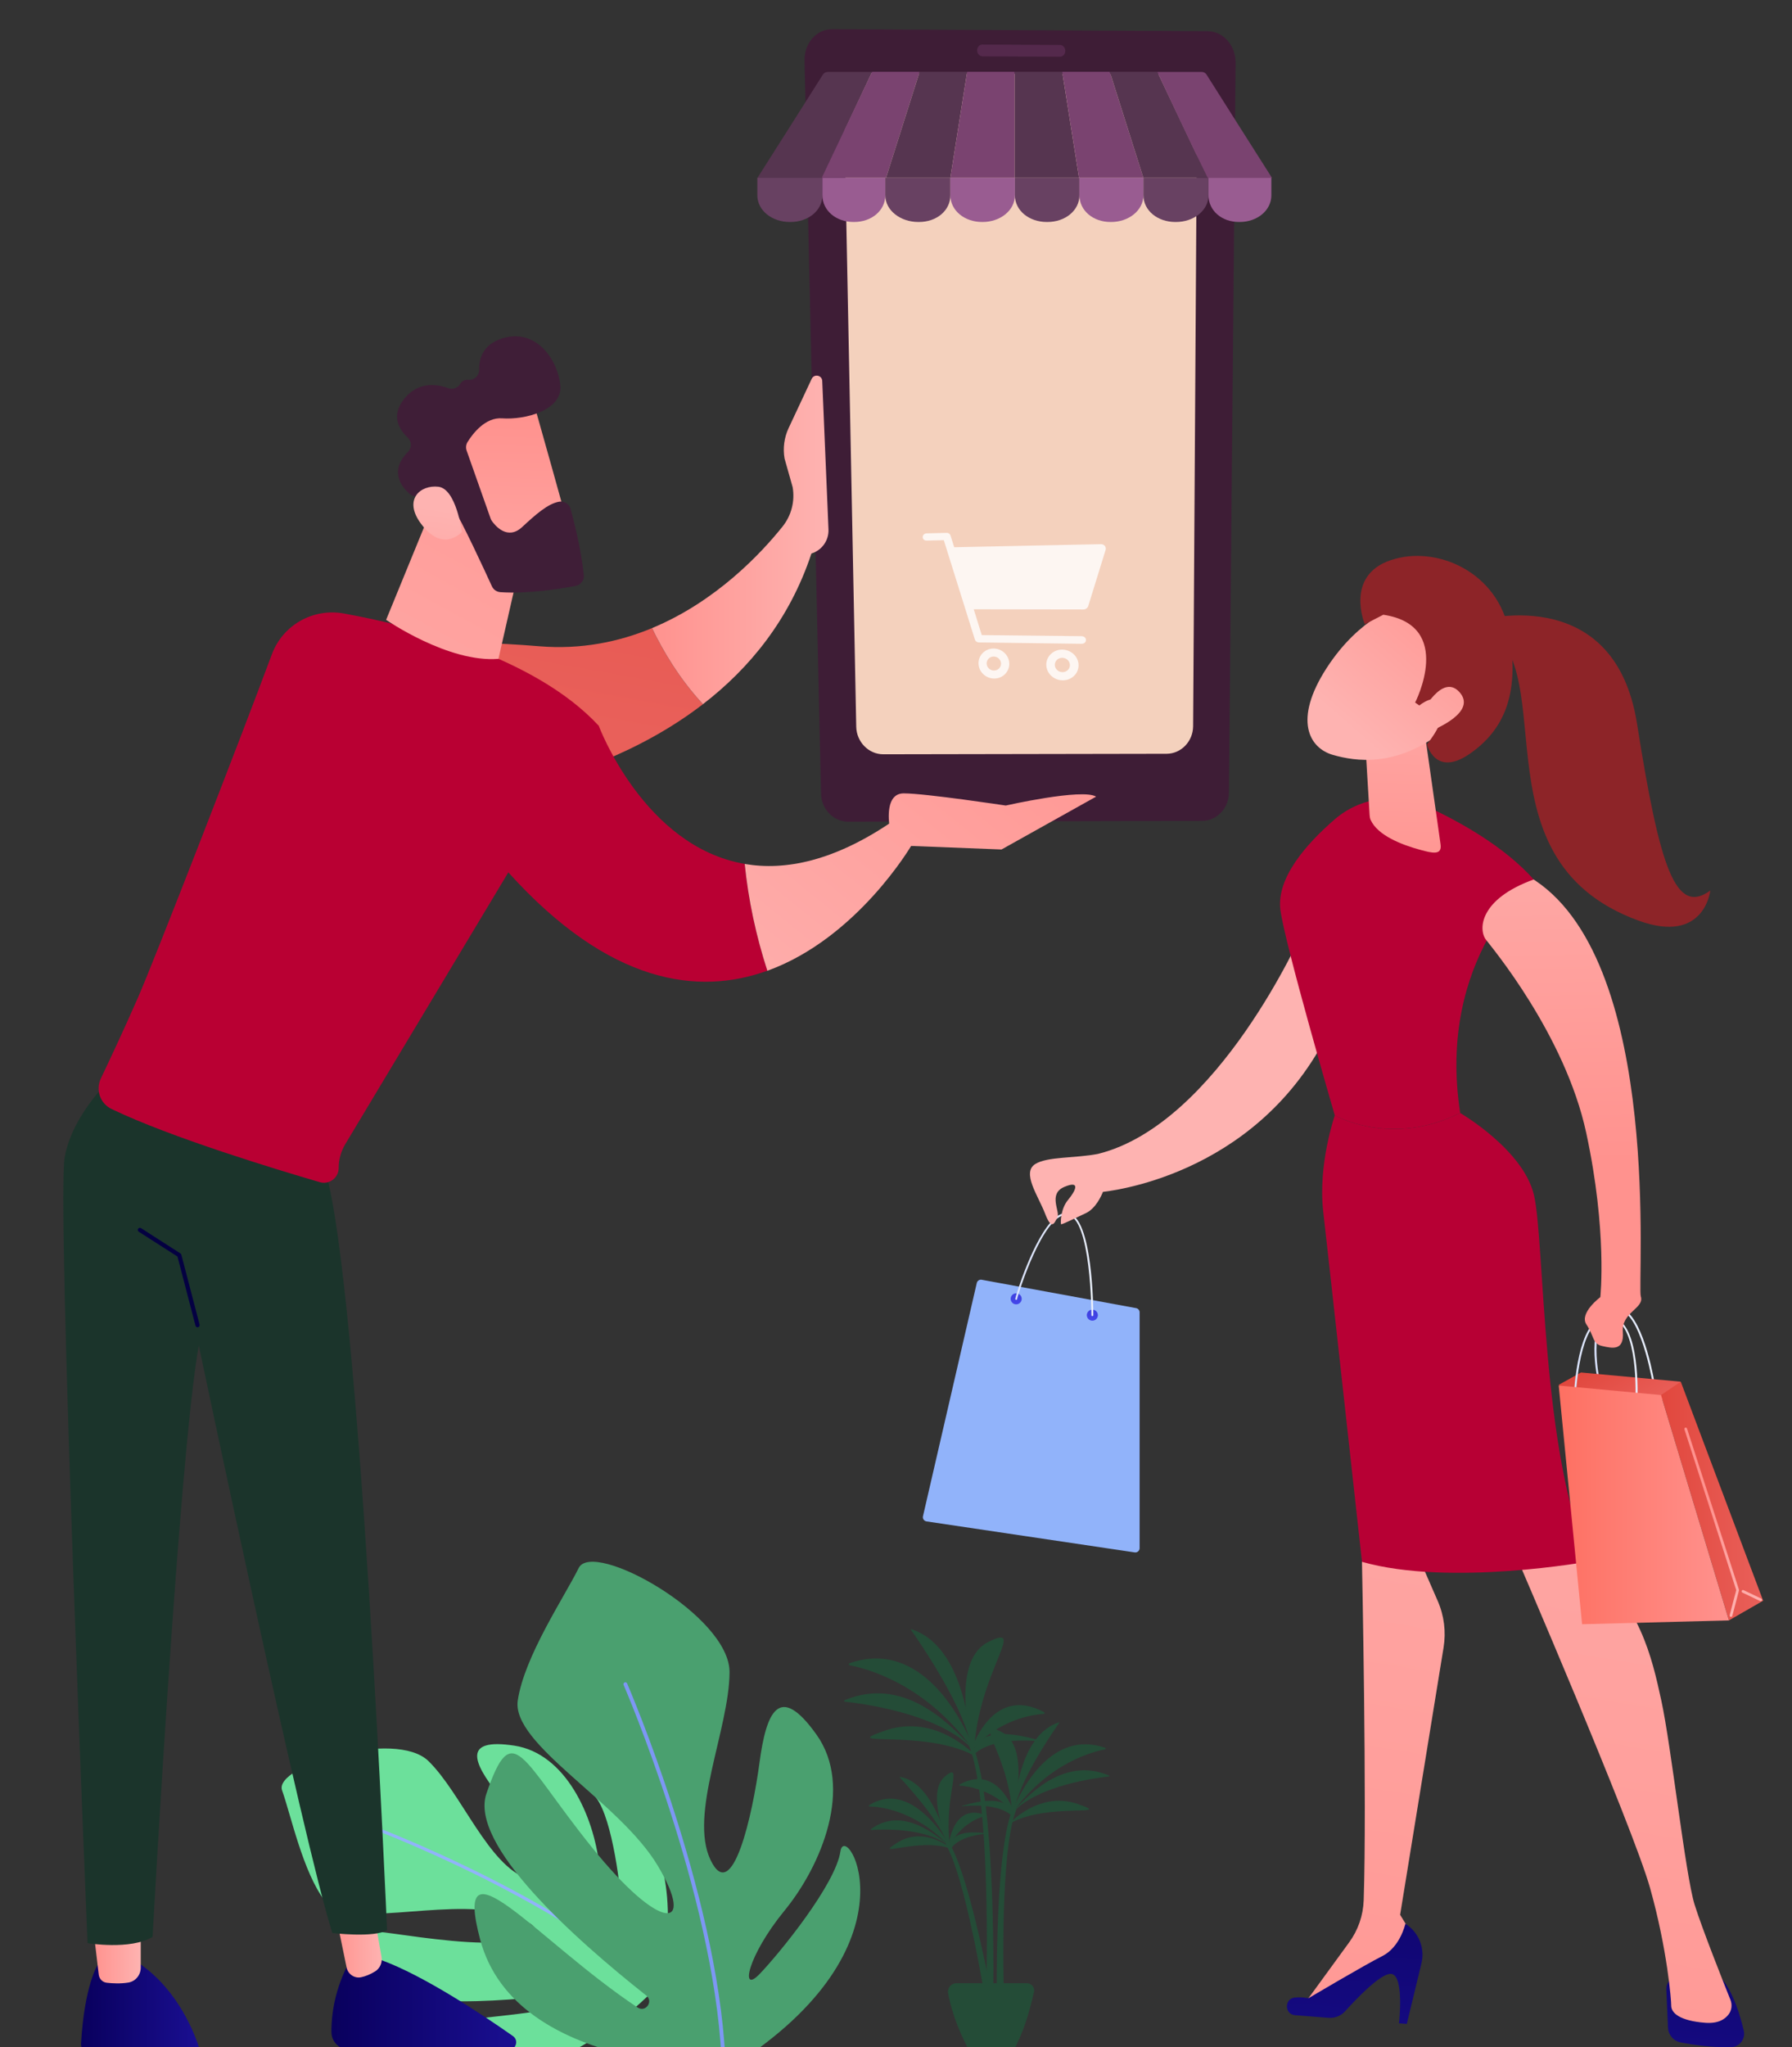 <?xml version="1.0" encoding="utf-8"?>
<!-- Generator: Adobe Illustrator 25.4.1, SVG Export Plug-In . SVG Version: 6.00 Build 0)  -->
<svg version="1.1" id="Illustration" xmlns="http://www.w3.org/2000/svg" xmlns:xlink="http://www.w3.org/1999/xlink" x="0px"
	 y="0px" viewBox="0 0 1351 1543" style="enable-background:new 0 0 1351 1543;" xml:space="preserve">
<rect x="0" y="0" width="1351" height="1543" fill="#333333" stroke="none"/>
<style type="text/css">
	.st0{fill:#3E1D36;}
	.st1{fill:#F4D1BD;}
	.st2{fill:#54294C;}
	.st3{fill:#563550;}
	.st4{fill:#7A4370;}
	.st5{fill:#684162;}
	.st6{fill:#995C91;}
	.st7{fill:#6CE09B;}
	.st8{fill:#91B3FA;}
	.st9{fill:#4AA06F;}
	.st10{fill:#7D97F4;}
	.st11{fill:url(#SVGID_1_);}
	.st12{fill:url(#SVGID_00000080921951971355392270000000672623417900696710_);}
	.st13{fill:url(#SVGID_00000027580422814221550590000016007621157109212079_);}
	.st14{fill:url(#SVGID_00000145775037115957625550000018244374580956756396_);}
	.st15{fill:url(#SVGID_00000041976028967506424740000010385260031210670239_);}
	.st16{fill:url(#SVGID_00000144305004932903373320000000338864922097002372_);}
	.st17{fill:url(#SVGID_00000060018569015453124890000015669019799277229716_);}
	.st18{fill:url(#SVGID_00000118375319337665728170000002411625289342495675_);}
	.st19{fill:url(#SVGID_00000140728087526009648220000008028383351953998751_);}
	.st20{fill:url(#SVGID_00000070114284032951081120000000922389245844839052_);}
	.st21{fill:#B70034;}
	.st22{fill:url(#SVGID_00000143609225635100338840000014403430963765392053_);}
	.st23{fill:url(#SVGID_00000021800326487019458730000003997174877502689415_);}
	.st24{fill:url(#SVGID_00000068651598159769006020000013672033267385942716_);}
	.st25{fill:url(#SVGID_00000024710207373419270730000015787203247216962204_);}
	.st26{fill:url(#SVGID_00000025436463450951604470000016657234254517116845_);}
	.st27{fill:url(#SVGID_00000047759987576070541530000014219164666946532756_);}
	.st28{fill:url(#SVGID_00000086658892244390871510000004856591506520245125_);}
	.st29{fill:url(#SVGID_00000004547856233564295490000007666649617529988226_);}
	.st30{fill:#8D2428;}
	.st31{fill:url(#SVGID_00000039092488517760262580000000467161828384925630_);}
	.st32{fill:#244C37;}
	.st33{opacity:0.8;}
	.st34{fill:#FFFFFF;}
	.st35{fill:url(#SVGID_00000173156380889927056930000008088332823091039413_);}
	.st36{fill:url(#SVGID_00000004508023412835317090000004084585718726313088_);}
	.st37{fill:url(#SVGID_00000063632927190292857010000001343727840909011634_);}
	.st38{fill:url(#SVGID_00000158710003404212864590000010366402804321257116_);}
	.st39{fill:#1B342B;}
	.st40{fill:url(#SVGID_00000086679737497089288090000004590669853160682409_);}
	.st41{fill:url(#SVGID_00000021119365460438845790000013365018284777890187_);}
	.st42{fill:url(#SVGID_00000181053825077577269240000007649469061578530222_);}
	.st43{fill:#B90033;}
	.st44{fill:url(#SVGID_00000031201714274346701370000006582883290011004857_);}
	.st45{fill:url(#SVGID_00000016778240413511585230000005130036083821595816_);}
	.st46{fill:url(#SVGID_00000154389725448751035110000004933435527043100034_);}
	.st47{fill:url(#SVGID_00000132792270782690599200000001008844091313543577_);}
	.st48{fill:#3F1E37;}
	.st49{fill:url(#SVGID_00000153701153877276244410000003295569504937652138_);}
	.st50{display:none;}
	.st51{display:inline;}
	.st52{fill:url(#SVGID_00000181076538562789012240000013171626523478636683_);}
	.st53{fill:url(#SVGID_00000152242488433534584250000012982439709197851312_);}
	.st54{fill:url(#SVGID_00000108290404627776108330000005383961450857805758_);}
	.st55{opacity:0.3;fill:url(#SVGID_00000013908706814379295620000017013751209111641474_);enable-background:new    ;}
	.st56{fill:url(#SVGID_00000115509687224447930920000000121441707888927633_);}
	.st57{fill:url(#SVGID_00000067952705134634479910000017129848987572752551_);}
	.st58{opacity:0.3;fill:url(#SVGID_00000169558768891748652140000017690524102420313769_);enable-background:new    ;}
	.st59{fill:url(#SVGID_00000021819482456852524260000008298452449509831319_);}
	.st60{fill:url(#SVGID_00000042714743274551719210000003052223721735016605_);}
	
		.st61{clip-path:url(#SVGID_00000051351470736371154600000001454733077950521254_);fill:url(#SVGID_00000006696655422904379020000004658644461860726187_);}
	
		.st62{opacity:0.3;clip-path:url(#SVGID_00000176029543900949930600000010399716524192153534_);fill:url(#SVGID_00000138570333420796492110000001608941075681900936_);enable-background:new    ;}
	.st63{fill:url(#SVGID_00000165931100655530225430000002599182145395676817_);}
	.st64{opacity:0.3;}
	.st65{fill:url(#SVGID_00000053523754464841621950000002360680880518008735_);}
	.st66{fill:url(#SVGID_00000048471033550700902160000001657507732256173701_);}
	.st67{fill:url(#SVGID_00000011724768146316728980000010382096598221526685_);}
	.st68{fill:url(#SVGID_00000148631311940219786310000009056164408036729520_);}
	.st69{fill:url(#SVGID_00000045603512398588700350000003784801962638372268_);}
	.st70{fill:url(#SVGID_00000052803680749103551900000015498303152582315952_);}
	.st71{fill:url(#SVGID_00000078753074626243284980000005904761567243774383_);}
	.st72{fill:url(#SVGID_00000081634325825956825980000005275514351317562808_);}
	.st73{fill:url(#SVGID_00000119100132484001802890000003721097366047524012_);}
	.st74{fill:url(#SVGID_00000023265146386391452210000009497645609237000583_);}
	.st75{fill:url(#SVGID_00000052789937938847330580000010153281818223796127_);}
	.st76{fill:url(#SVGID_00000056397115550983730610000010241815568364396177_);}
	.st77{fill:url(#SVGID_00000026878261224538168040000007267582114389126794_);}
	.st78{fill:url(#SVGID_00000122687826128268930980000004703494838450492590_);}
	.st79{fill:url(#SVGID_00000044870875473432200760000012654936725386592644_);}
	.st80{fill:url(#SVGID_00000109021052990303864900000011799439585079949731_);}
	.st81{fill:url(#SVGID_00000094585480622831360400000005615395702008849027_);}
	.st82{fill:url(#SVGID_00000123421836887217882900000010608594862728145065_);}
	.st83{fill:url(#SVGID_00000069367368667314377330000002872374753170027426_);}
	.st84{opacity:0.3;fill:url(#SVGID_00000175315089884863049720000011899757294818816412_);enable-background:new    ;}
</style>
<g>
	<g>
		<g>
			<path class="st0" d="M926.49,597.51c-0.11,11.69-9.14,21.16-20.17,21.19l-266.74,0.65c-11.11,0.03-20.34-9.44-20.6-21.17
				L606.55,45.7c-0.3-13.14,9.03-23.76,20.83-23.7l283.14,1.51c11.71,0.06,21.1,10.74,20.98,23.82L926.49,597.51z"/>
			<path class="st1" d="M902.45,79.21c0.08-12.62-9.23-22.92-20.81-22.98l-224.73-1.1c-11.64-0.06-20.88,10.19-20.63,22.86
				l9.24,469.74c0.23,11.51,9.38,20.8,20.44,20.78l213.5-0.38c10.99-0.02,19.96-9.31,20.04-20.78L902.45,79.21z"/>
			<path class="st2" d="M803.14,38.35c0.01,2.45-1.77,4.42-3.96,4.41l-58.49-0.29c-2.2-0.01-4-2.01-4.02-4.46l0,0
				c-0.03-2.45,1.73-4.43,3.93-4.42l58.55,0.3C801.35,33.91,803.14,35.9,803.14,38.35L803.14,38.35z"/>
		</g>
	</g>
	<g>
		<g>
			<path class="st3" d="M623.99,54.22c-1.46,0-2.82,0.75-3.6,1.98c-16.45,25.95-32.89,52.07-49.34,77.85c16.16,0,32.32,0,48.49,0
				c12.65-25.78,25.3-52.81,37.95-79.84C646.32,54.22,635.15,54.22,623.99,54.22z"/>
			<path class="st4" d="M668.02,133.94c-16.16,0-32.32,0-48.49,0c12.65-26.61,25.3-53.23,37.95-79.84c11.95,0,23.89,0,35.84,0
				C684.89,80.71,676.45,107.32,668.02,133.94z"/>
			<g>
				<path class="st3" d="M716.51,133.94c-16.16,0-32.32,0-48.49,0c8.43-26.61,16.87-53.23,25.3-79.84c11.95,0,23.89,0,35.84,0
					C724.94,80.71,720.72,107.32,716.51,133.94z"/>
			</g>
			<path class="st4" d="M764.99,133.94c-16.16,0-32.32,0-48.49,0c4.22-26.61,8.43-53.23,12.65-79.84c11.95,0,23.89,0,35.84,0
				C764.99,80.71,764.99,107.32,764.99,133.94z"/>
			<g>
				<path class="st3" d="M813.48,133.94c-16.16,0-32.32,0-48.49,0c0-26.61,0-53.23,0-79.84c11.95,0,23.89,0,35.84,0
					C805.05,80.71,809.26,107.32,813.48,133.94z"/>
			</g>
			<path class="st4" d="M861.97,133.94c-16.16,0-32.32,0-48.49,0c-4.22-26.61-8.43-53.23-12.65-79.84c11.95,0,23.89,0,35.84,0
				C845.1,80.71,853.54,107.32,861.97,133.94z"/>
			<g>
				<path class="st3" d="M910.46,133.94c-16.16,0-32.32,0-48.49,0c-8.43-26.61-16.87-53.23-25.3-79.84c11.95,0,23.89,0,35.84,0
					C885.16,80.71,897.81,107.32,910.46,133.94z"/>
			</g>
			<path class="st4" d="M909.6,56.2c-0.78-1.23-2.14-1.98-3.6-1.98c-11.16,0-22.33,0-33.49,0c12.65,27.03,25.3,54.06,37.95,79.84
				c16.16,0,32.32,0,48.49,0C942.5,108.27,926.05,82.15,909.6,56.2z"/>
		</g>
		<g>
			<path class="st5" d="M570.96,134.05v13.11c0,11.52,11.09,20.15,24.45,20.15h0.52c13.35,0,24.1-8.63,24.1-20.15v-13.11H570.96z"/>
			<path class="st6" d="M620.02,134.05v13.11c0,11.52,10.29,20.15,23.42,20.15h0.51c13.13,0,23.48-8.63,23.48-20.15v-13.11H620.02z"
				/>
		</g>
		<g>
			<path class="st5" d="M667.43,134.05v13.11c0,11.52,11.51,20.15,24.86,20.15h0.52c13.35,0,23.68-8.63,23.68-20.15v-13.11H667.43z"
				/>
			<path class="st6" d="M716.49,134.05v13.11c0,11.52,10.7,20.15,23.83,20.15h0.51c13.13,0,24.31-8.63,24.31-20.15v-13.11H716.49z"
				/>
		</g>
		<g>
			<path class="st5" d="M765.14,134.05v13.11c0,11.52,10.68,20.15,24.03,20.15h0.52c13.35,0,24.1-8.63,24.1-20.15v-13.11H765.14z"/>
			<path class="st6" d="M813.79,134.05v13.11c0,11.52,10.29,20.15,23.41,20.15h0.51c13.13,0,24.31-8.63,24.31-20.15v-13.11H813.79z"
				/>
		</g>
		<g>
			<path class="st5" d="M862.03,134.05v13.11c0,11.52,10.68,20.15,24.03,20.15h0.52c13.35,0,24.52-8.63,24.52-20.15v-13.11H862.03z"
				/>
			<path class="st6" d="M911.09,134.05v13.11c0,11.52,9.87,20.15,23,20.15h0.51c13.13,0,23.89-8.63,23.89-20.15v-13.11H911.09z"/>
		</g>
	</g>
	<g>
		<g>
			<path class="st7" d="M497.95,1494.86c0,0-89.13,98.26-163.56,56.73c-59.82-33.38,25.17-24.65,97.26-40.42
				c5.66-1.24,4.18-9.69-1.56-8.93c-56.41,7.48-142.48,13.59-157.42-15.82c-22.57-44.4-0.68-30,68-23.59
				c68.68,6.41,81.92-10.55,37.08-21.11c-44.83-10.56-116.15,12.8-132.77-8.92c-16.61-21.73-25.7-64.85-32.32-83.4
				c-6.62-18.55,85.5-46.38,110.4-22.03c24.9,24.35,45.13,78.69,74.68,88.61c29.56,9.92-2.24-38.15-21.84-62.96
				c-19.6-24.81-27.37-43.25,11.79-37.33c39.16,5.92,59.86,53.71,63.99,89.39c4.13,35.68,17.92,55.63,17.3,37.98
				c-0.62-17.65-7.03-71.78-19.55-88.05C436.92,1338.73,526.28,1358.59,497.95,1494.86z"/>
			<path class="st8" d="M490.7,1495.8c-0.39,0.15-0.85,0.08-1.19-0.21c-76.5-66.93-204.81-115.57-206.09-116.05
				c-0.61-0.23-0.91-0.9-0.68-1.51c0.23-0.6,0.9-0.91,1.51-0.68c1.29,0.48,129.99,49.27,206.81,116.48
				c0.49,0.42,0.54,1.17,0.11,1.65C491.03,1495.63,490.87,1495.74,490.7,1495.8z"/>
		</g>
		<g>
			<path class="st9" d="M551.76,1557.62c0,0-162.77,5.37-189.75-95.73c-21.68-81.25,43.24,1.13,118.73,51.21
				c5.92,3.93,12.11-4.6,6.54-9.01c-54.78-43.34-133.7-113.99-120.54-152.3c19.86-57.83,25.87-26.23,78.89,39.8
				c53.02,66.03,79.28,63.21,50.29,14.66c-28.99-48.55-110.52-91.47-105.56-124.67c4.96-33.21,35.22-78.06,45.91-99.74
				c10.69-21.68,113.93,35.76,113.74,78.51c-0.19,42.76-30.82,107.01-14.32,141.54c16.5,34.53,31.72-34.56,36.85-73.04
				c5.13-38.48,14.75-61.08,42.99-21.5c28.24,39.58,3.79,98.66-24.14,132.78c-27.93,34.12-33.73,63.33-18.71,47.7
				s57.28-67.52,60.93-92.46C637.27,1370.44,696.09,1466.18,551.76,1557.62z"/>
			<path class="st10" d="M544.73,1552.03c-0.47-0.22-0.8-0.68-0.83-1.23c-6.35-124.62-73.08-279.29-73.75-280.84
				c-0.32-0.73,0.02-1.57,0.75-1.89c0.73-0.31,1.57,0.02,1.89,0.75c0.68,1.55,67.61,156.69,73.99,281.84
				c0.04,0.79-0.57,1.47-1.36,1.51C545.17,1552.17,544.94,1552.12,544.73,1552.03z"/>
		</g>
	</g>
	<g>
		<g>
			<path class="st8" d="M856.52,985.95L740.1,964.56c-1.67-0.31-3.3,0.76-3.69,2.41l-40.58,175.85c-0.2,0.87-0.03,1.77,0.47,2.51
				c0.5,0.73,1.28,1.22,2.16,1.36l156.98,23.36c0.92,0.14,1.88-0.13,2.59-0.74c0.7-0.6,1.14-1.48,1.14-2.41V989.08
				C859.16,987.55,858.03,986.23,856.52,985.95z"/>
			<linearGradient id="SVGID_1_" gradientUnits="userSpaceOnUse" x1="766.149" y1="978.418" x2="764.995" y2="994.053">
				<stop  offset="0" style="stop-color:#4042E2"/>
				<stop  offset="1" style="stop-color:#4F52FF"/>
			</linearGradient>
			<path class="st11" d="M770.27,978.94c0,2.3-1.86,4.17-4.16,4.17c-2.3,0-4.16-1.87-4.16-4.17c0-2.3,1.86-4.16,4.16-4.16
				C768.41,974.78,770.27,976.64,770.27,978.94z"/>
			
				<linearGradient id="SVGID_00000032638780798712243970000000289313897135201955_" gradientUnits="userSpaceOnUse" x1="823.56" y1="990.72" x2="822.407" y2="1006.355">
				<stop  offset="0" style="stop-color:#4042E2"/>
				<stop  offset="1" style="stop-color:#4F52FF"/>
			</linearGradient>
			<path style="fill:url(#SVGID_00000032638780798712243970000000289313897135201955_);" d="M827.69,991.25
				c0,2.3-1.86,4.17-4.16,4.17c-2.3,0-4.16-1.87-4.16-4.17c0-2.3,1.86-4.16,4.16-4.16C825.82,987.08,827.69,988.95,827.69,991.25z"
				/>
		</g>
		
			<linearGradient id="SVGID_00000046315061838329077370000007552992775053882786_" gradientUnits="userSpaceOnUse" x1="765.397" y1="953.087" x2="824.235" y2="953.087">
			<stop  offset="0" style="stop-color:#DAE3FE"/>
			<stop  offset="1" style="stop-color:#E9EFFD"/>
		</linearGradient>
		<path style="fill:url(#SVGID_00000046315061838329077370000007552992775053882786_);" d="M823.52,991.96L823.52,991.96
			c-0.39,0-0.71-0.32-0.71-0.71c0-0.74-0.19-73.6-18.14-75.56c-0.27-0.03-0.55-0.04-0.82-0.04c-17.55,0-36.49,60.01-37.03,63.38
			c0,0.39-0.32,0.68-0.71,0.68c-0.39,0-0.71-0.36-0.71-0.75c0-1.51,13.88-46.55,29.49-60.55c3.44-3.09,6.77-4.48,9.94-4.13
			c19.21,2.1,19.41,73.92,19.41,76.98C824.23,991.64,823.92,991.96,823.52,991.96z"/>
		
			<linearGradient id="SVGID_00000065070764058130547180000003480384255061884337_" gradientUnits="userSpaceOnUse" x1="884.476" y1="570.568" x2="887.327" y2="650.398">
			<stop  offset="0" style="stop-color:#FF928E"/>
			<stop  offset="1" style="stop-color:#FEB3B1"/>
		</linearGradient>
		<path style="fill:url(#SVGID_00000065070764058130547180000003480384255061884337_);" d="M982.16,701.79
			c0,0-63.72,145.39-154.31,167.9c-17.53,3.41-38.13,1.92-47.34,7.64c-10.46,6.5,2.26,24.04,7.35,37.33
			c5.09,13.29,7.07,7.07,9.33,2.83c2.26-4.24-7.26-17.63,5.18-22.9c12.44-5.28,8.67,2.83,2.83,9.8c-5.84,6.98-5.65,17.72-5.28,18.29
			c0.38,0.57,9.8-4.15,18.66-8.29c7.6-3.56,11.86-13.34,12.92-16.05c17.94-2.09,130.2-19.75,177.92-137.8
			C1009.45,760.51,1014.04,643.31,982.16,701.79z"/>
		
			<linearGradient id="SVGID_00000137834130006776570450000018409917920655905709_" gradientUnits="userSpaceOnUse" x1="1202.053" y1="1015.578" x2="1247.77" y2="1015.578">
			<stop  offset="0" style="stop-color:#DAE3FE"/>
			<stop  offset="1" style="stop-color:#E9EFFD"/>
		</linearGradient>
		<path style="fill:url(#SVGID_00000137834130006776570450000018409917920655905709_);" d="M1247.06,1045.44
			c-0.35,0-0.65-0.25-0.7-0.6c-0.08-0.48-7.73-48.02-22.53-56.45c-2.54-1.45-5.08-1.64-7.75-0.57c-20.06,7.99-9.99,53.05-9.89,53.51
			c0.09,0.38-0.15,0.77-0.53,0.85c-0.38,0.1-0.77-0.15-0.85-0.53c-0.44-1.9-10.44-46.71,10.75-55.15c3.06-1.22,6.08-1,8.99,0.66
			c15.4,8.77,22.92,55.48,23.23,57.46c0.06,0.39-0.2,0.75-0.59,0.81C1247.13,1045.44,1247.09,1045.44,1247.06,1045.44z"/>
		
			<linearGradient id="SVGID_00000112608402836700616830000015982094880762928021_" gradientUnits="userSpaceOnUse" x1="1152.572" y1="1007.674" x2="1183.9" y2="1050.463" gradientTransform="matrix(0.997 0.078 -0.078 0.997 138.12 -71.373)">
			<stop  offset="0" style="stop-color:#E1473D"/>
			<stop  offset="1" style="stop-color:#E9605A"/>
		</linearGradient>
		<polygon style="fill:url(#SVGID_00000112608402836700616830000015982094880762928021_);" points="1267.14,1041.4 1191.91,1034.45 
			1175.16,1043.74 1189.52,1061.69 1258.23,1054.69 		"/>
		
			<linearGradient id="SVGID_00000083062925738404272410000001161139084043948189_" gradientUnits="userSpaceOnUse" x1="1268.918" y1="1318.859" x2="1266.066" y2="1626.776" gradientTransform="matrix(0.997 0.078 -0.078 0.997 138.12 -71.373)">
			<stop  offset="0" style="stop-color:#09005D"/>
			<stop  offset="1" style="stop-color:#1A0F91"/>
		</linearGradient>
		<path style="fill:url(#SVGID_00000083062925738404272410000001161139084043948189_);" d="M1256.27,1499.49l1.24,28.78
			c0.24,5.46,4.16,10.07,9.53,11.11c9.06,1.76,23.64,3.97,38.11,3.57c6.35-0.17,10.94-6.23,9.49-12.42
			c-2.64-11.28-7.75-28.3-16.22-38.74l-31.63-2.47C1260.95,1488.87,1256.02,1493.63,1256.27,1499.49z"/>
		
			<linearGradient id="SVGID_00000029011884626879712940000007329903950767239080_" gradientUnits="userSpaceOnUse" x1="978.304" y1="1735.034" x2="1066.315" y2="706.399" gradientTransform="matrix(0.997 0.078 -0.078 0.997 138.12 -71.373)">
			<stop  offset="0" style="stop-color:#FF928E"/>
			<stop  offset="1" style="stop-color:#FEB3B1"/>
		</linearGradient>
		<path style="fill:url(#SVGID_00000029011884626879712940000007329903950767239080_);" d="M1034.59,1146.18l-7.79,30.99
			c0,0,3.76,182.47,1.29,255.15c-0.39,11.39-4.2,22.39-10.91,31.6l-35.02,48.06l82.64-40.46l2.32-9.52l-11.55-18.79l32.76-201.53
			c1.92-11.84,0.4-23.98-4.4-34.98l-13.95-31.97L1034.59,1146.18z"/>
		
			<linearGradient id="SVGID_00000150082828408157305540000014428383683430041523_" gradientUnits="userSpaceOnUse" x1="1003.687" y1="1316.404" x2="1000.836" y2="1624.32" gradientTransform="matrix(0.997 0.078 -0.078 0.997 138.12 -71.373)">
			<stop  offset="0" style="stop-color:#09005D"/>
			<stop  offset="1" style="stop-color:#1A0F91"/>
		</linearGradient>
		<path style="fill:url(#SVGID_00000150082828408157305540000014428383683430041523_);" d="M976.39,1518.88l25.21,1.97
			c4.72,0.37,9.34-1.45,12.51-4.97c8.66-9.6,26.49-28.25,34.32-28.17c10.54,0.12,6.29,37.28,6.29,37.28l5.88,0.46l11.05-45.72
			c2.78-11.5-2.11-23.5-12.15-29.77l0,0c0,0-3.78,17.53-17.38,24.36c-13.6,6.82-55.67,31.78-55.67,31.78s-4.83-1.08-10.27-0.53
			C968.11,1506.39,968.3,1518.25,976.39,1518.88z"/>
		
			<linearGradient id="SVGID_00000031930073694825416820000003091975848646036906_" gradientUnits="userSpaceOnUse" x1="1155.343" y1="1750.355" x2="1243.379" y2="721.432" gradientTransform="matrix(0.997 0.078 -0.078 0.997 138.12 -71.373)">
			<stop  offset="0" style="stop-color:#FF928E"/>
			<stop  offset="1" style="stop-color:#FEB3B1"/>
		</linearGradient>
		<path style="fill:url(#SVGID_00000031930073694825416820000003091975848646036906_);" d="M1141.64,1169.53
			c0,0,89.24,206.83,102.35,253.48c13.11,46.65,15.99,84.95,15.94,88.55c-0.09,5.63,6.46,11.54,25.65,13.04
			c9.91,0.77,15.07-2.82,17.74-6.48c2.28-3.12,2.71-7.22,1.27-10.81c-5.1-12.73-21.27-53.41-27.01-71.74
			c-6.85-21.88-17.64-119.46-25.06-153.67c-7.42-34.21-15.93-71.36-57-108.17C1195.53,1173.74,1167.84,1142.04,1141.64,1169.53z"/>
		<path class="st21" d="M1100.86,838.86c-18.09-116.58,55.4-175.99,55.4-175.99c-21.95-24.63-55.16-43.27-80.62-55.07
			c-23-10.66-50.16-6.86-69.35,9.72c-21.1,18.23-44.07,44.06-40.99,68.23c3.26,25.59,41.01,154.94,41.01,154.94
			S1048.66,864.92,1100.86,838.86z"/>
		<path class="st21" d="M1156.34,900.2c-8.41-33.98-55.48-61.34-55.48-61.34c-52.2,26.06-94.55,1.82-94.55,1.82
			s-12.8,36.92-8.72,72.48c4.07,35.56,29.22,264,29.22,264c66.22,18.88,171.83-0.4,171.83-0.4
			C1161.71,1097.34,1164.75,934.18,1156.34,900.2z"/>
		
			<linearGradient id="SVGID_00000116922105908574874420000001491728266668383886_" gradientUnits="userSpaceOnUse" x1="972.317" y1="677.567" x2="960.403" y2="441.462" gradientTransform="matrix(0.997 0.078 -0.078 0.997 138.12 -71.373)">
			<stop  offset="0" style="stop-color:#FF928E"/>
			<stop  offset="1" style="stop-color:#FEB3B1"/>
		</linearGradient>
		<path style="fill:url(#SVGID_00000116922105908574874420000001491728266668383886_);" d="M1071.75,535.76l14.27,100.37
			c1.43,8.85-6.39,6.81-15.04,4.47c-14.18-3.83-32.28-10.87-37.61-22.55c-0.54-1.19-0.76-2.5-0.83-3.81l-4.1-69.15
			c-0.33-5.49,3.02-10.52,8.2-12.36l18.84-6.65C1062.72,523.53,1070.52,528.16,1071.75,535.76z"/>
		
			<linearGradient id="SVGID_00000051348232176562740690000008332204781604066461_" gradientUnits="userSpaceOnUse" x1="1252.235" y1="1131.356" x2="1329.247" y2="1131.356">
			<stop  offset="0" style="stop-color:#E1473D"/>
			<stop  offset="1" style="stop-color:#E9605A"/>
		</linearGradient>
		<polygon style="fill:url(#SVGID_00000051348232176562740690000008332204781604066461_);" points="1303.45,1221.31 
			1329.25,1206.48 1267.14,1041.4 1252.23,1051.47 		"/>
		
			<linearGradient id="SVGID_00000034786123606629286490000016177222956025312384_" gradientUnits="userSpaceOnUse" x1="1186.248" y1="1027.336" x2="1234.576" y2="1027.336">
			<stop  offset="0" style="stop-color:#DAE3FE"/>
			<stop  offset="1" style="stop-color:#E9EFFD"/>
		</linearGradient>
		<path style="fill:url(#SVGID_00000034786123606629286490000016177222956025312384_);" d="M1233.44,1062.77c-0.02,0-0.04,0-0.06,0
			c-0.39,0-0.69-0.07-0.66-0.46c0.04-0.48,3.38-48.47-10.4-64.24c-2.65-3.03-5.8-4.6-9.38-4.8c-3.46-0.19-6.69,1.08-9.53,3.72
			c-14.88,13.86-15.74,61.56-15.75,62.04c-0.01,0.4-0.33,0.77-0.72,0.71c-0.39-0.01-0.71-0.33-0.7-0.72
			c0.03-1.98,0.88-48.77,16.2-63.04c3.13-2.92,6.68-4.31,10.58-4.07c3.97,0.22,7.45,2.03,10.37,5.36
			c14.39,16.47,10.78,64.65,10.75,65.14C1234.12,1062.8,1233.81,1062.77,1233.44,1062.77z"/>
		
			<linearGradient id="SVGID_00000140004575170391181430000017271440095658726299_" gradientUnits="userSpaceOnUse" x1="1110.823" y1="863.415" x2="1078.696" y2="532.968" gradientTransform="matrix(0.997 0.078 -0.078 0.997 138.12 -71.373)">
			<stop  offset="0" style="stop-color:#FF928E"/>
			<stop  offset="1" style="stop-color:#FEB3B1"/>
		</linearGradient>
		<path style="fill:url(#SVGID_00000140004575170391181430000017271440095658726299_);" d="M1120.27,708.27
			c3.69,4.89,59.59,71.4,75.6,145.61c16.01,74.21,10.63,123.77,10.63,123.77s-16.26,12.13-10.42,20.73
			c5.85,8.6,4.3,14.46,11.78,16.13c7.47,1.67,16.74,4.02,15.61-10.73c-1.13-14.75,16.48-17.73,13.56-26.64
			c-2.91-8.88,17.02-248.39-79.4-313.35c-0.46-0.31-0.91-0.61-1.37-0.91C1115.49,677.6,1114.34,700.41,1120.27,708.27z"/>
		
			<linearGradient id="SVGID_00000104690714443786120220000005835393290945728672_" gradientUnits="userSpaceOnUse" x1="1175.121" y1="1134.239" x2="1303.449" y2="1134.239">
			<stop  offset="0" style="stop-color:#FE7062"/>
			<stop  offset="1" style="stop-color:#FF928E"/>
		</linearGradient>
		<polygon style="fill:url(#SVGID_00000104690714443786120220000005835393290945728672_);" points="1175.12,1044.28 
			1252.23,1051.47 1303.45,1221.31 1192.74,1224.2 		"/>
		<g>
			
				<linearGradient id="SVGID_00000008853264522677501800000018083814077123651989_" gradientUnits="userSpaceOnUse" x1="1704.488" y1="979.475" x2="1705.438" y2="1062.161" gradientTransform="matrix(0.997 0.078 -0.078 0.997 -332.402 22.566)">
				<stop  offset="0" style="stop-color:#FF928E"/>
				<stop  offset="1" style="stop-color:#FEB3B1"/>
			</linearGradient>
			<path style="fill:url(#SVGID_00000008853264522677501800000018083814077123651989_);" d="M1305,1218.65
				c-0.08,0-0.17-0.01-0.26-0.03c-0.55-0.14-0.87-0.7-0.73-1.25l4.95-18.87l-39.05-121.18c-0.17-0.54,0.12-1.12,0.66-1.29
				c0.56-0.16,1.13,0.12,1.29,0.66l39.15,121.47c0.06,0.19,0.06,0.39,0.02,0.58l-5.03,19.16
				C1305.87,1218.35,1305.46,1218.65,1305,1218.65z"/>
		</g>
		<g>
			
				<linearGradient id="SVGID_00000156566619727219174590000007353432329223520163_" gradientUnits="userSpaceOnUse" x1="1738.965" y1="979.08" x2="1739.915" y2="1061.764" gradientTransform="matrix(0.997 0.078 -0.078 0.997 -332.402 22.566)">
				<stop  offset="0" style="stop-color:#FF928E"/>
				<stop  offset="1" style="stop-color:#FEB3B1"/>
			</linearGradient>
			<path style="fill:url(#SVGID_00000156566619727219174590000007353432329223520163_);" d="M1327.38,1206.82
				c-0.15,0-0.3-0.03-0.44-0.1l-13.35-6.38c-0.51-0.24-0.73-0.86-0.48-1.37c0.25-0.51,0.87-0.72,1.37-0.48l13.35,6.38
				c0.51,0.24,0.73,0.86,0.48,1.37C1328.13,1206.6,1327.76,1206.82,1327.38,1206.82z"/>
		</g>
		<g>
			
				<linearGradient id="SVGID_00000168097802447813102850000010886222813653717426_" gradientUnits="userSpaceOnUse" x1="1113.302" y1="446.074" x2="1021.482" y2="552.02">
				<stop  offset="0" style="stop-color:#FF928E"/>
				<stop  offset="1" style="stop-color:#FEB3B1"/>
			</linearGradient>
			<path style="fill:url(#SVGID_00000168097802447813102850000010886222813653717426_);" d="M1055.95,456.14
				c0,0-30.54,8.3-55.81,47.39c-25.28,39.1-13.21,60.35,4.86,65.48c18.07,5.13,45.68,8.45,78.47-14.58
				C1116.25,531.41,1095.46,446.75,1055.95,456.14z"/>
			<path class="st30" d="M1066.88,529.51c0,0,30.04-58.13-24.01-66.17l-13.94,7.19c0,0-15.3-36.54,19.5-48.31
				c34.79-11.76,81.51,9.2,89.46,55.01c7.95,45.81-4.01,73.08-29.93,90.98c-25.93,17.9-32.22-7.21-32.22-7.21
				s15.23-17.96,11.53-29.17c-3.7-11.21-17.22-0.11-17.22-0.11L1066.88,529.51z"/>
			
				<linearGradient id="SVGID_00000160174894546724207580000011306370821777012639_" gradientUnits="userSpaceOnUse" x1="1142.225" y1="471.14" x2="1050.405" y2="577.086">
				<stop  offset="0" style="stop-color:#FF928E"/>
				<stop  offset="1" style="stop-color:#FEB3B1"/>
			</linearGradient>
			<path style="fill:url(#SVGID_00000160174894546724207580000011306370821777012639_);" d="M1072.03,537.13
				c0,0,15.27-29.97,28.28-15.46c13.01,14.51-15.87,27.45-27.03,31.4L1072.03,537.13z"/>
			<path class="st30" d="M1111.92,468.29c0,0,104.97-32.3,122.25,77.2c17.28,109.49,29.21,144.59,55.24,125.71
				c0,0-4.29,40.91-54.26,22.62C1105.43,646.37,1184.38,494.41,1111.92,468.29z"/>
		</g>
	</g>
	<g>
		<g>
			<g>
				<g>
					<path class="st32" d="M733.35,1315.69c-8.42-20.06-38.92-80.89-92.87-62.11c-0.79,0.28-0.7,1.43,0.12,1.59
						c11.9,2.2,55.98,13.34,91.32,61.32C732.51,1317.26,733.73,1316.58,733.35,1315.69z"/>
					<path class="st32" d="M732.89,1316.94c-12.13-11.43-48.24-55.66-96.2-35.45c-0.53,0.22-0.42,1,0.15,1.06
						c11.85,1.25,70.7,8.71,95.82,35.35C733.32,1318.62,733.6,1317.61,732.89,1316.94z"/>
					<path class="st32" d="M731.75,1311.92c-1.15-15.12-7.91-72.22-44.68-84c-0.27-0.09-0.5,0.22-0.33,0.45
						c4.43,6.25,36.67,52.42,44.44,83.64C731.26,1312.36,731.78,1312.28,731.75,1311.92z"/>
					<path class="st32" d="M734.64,1323.33c0.32,0.18,0.64-0.24,0.38-0.5c-6.5-6.47-33.39-30.25-67.54-18.54
						C628.8,1317.56,696.53,1302.66,734.64,1323.33z"/>
					<path class="st32" d="M734.52,1317.4c-0.08,1.13-1.69,1.27-1.94,0.16c-4.08-17.94-12.72-67.39,12.44-79.97
						C774.8,1222.7,738.56,1258.75,734.52,1317.4z"/>
					<path class="st32" d="M732.78,1317.28c4.23-11.01,20.52-45.21,54.43-26.73c0.57,0.31,0.39,1.18-0.26,1.22
						c-7.63,0.48-33,3.77-53.07,26.16C733.39,1318.47,732.52,1317.95,732.78,1317.28z"/>
					<path class="st32" d="M733.7,1320.04c1.56-6.8,9.67-20.44,50.95-7.95c0.25,0.07,0.18,0.45-0.07,0.42
						c-8.11-0.84-35.52-2.7-48.95,8.7C734.75,1321.95,733.44,1321.14,733.7,1320.04z"/>
				</g>
				<path class="st32" d="M743.38,1505.45c-0.04,0.04-0.07,0.08-0.08,0.13c-0.01,0-0.01,0.09,0,0.02l0.01-0.18l0.04-0.72l0.06-1.47
					l0.1-2.98l0.15-5.98l0.21-11.97c0.1-7.98,0.14-15.97,0.11-23.96c-0.05-15.97-0.34-31.94-0.94-47.9
					c-0.32-7.98-0.72-15.95-1.22-23.91c-0.53-7.96-1.17-15.91-1.98-23.84c-0.82-7.93-1.85-15.83-3.22-23.65
					c-1.4-7.81-3.1-15.6-5.91-22.91l-0.01-0.04c-0.28-0.72,0.08-1.52,0.8-1.8c0.71-0.27,1.51,0.08,1.79,0.78
					c3.04,7.61,4.85,15.5,6.39,23.4c1.5,7.91,2.65,15.87,3.58,23.84c0.93,7.97,1.68,15.96,2.32,23.95c0.61,7.99,1.13,15.99,1.55,24
					c0.83,16.01,1.34,32.02,1.6,48.04c0.13,8.01,0.21,16.02,0.22,24.03l-0.04,12.02l-0.07,6.02l-0.06,3.02l-0.04,1.52l-0.03,0.78
					l-0.01,0.19c0,0.06-0.02,0.27-0.03,0.4c-0.03,0.29-0.08,0.59-0.14,0.87c-0.47,1.42-2,2.18-3.42,1.71
					C743.67,1508.4,742.9,1506.87,743.38,1505.45z"/>
			</g>
			<g>
				<g>
					<path class="st32" d="M763.75,1363.77c6.3-15,29.1-60.49,69.44-46.44c0.59,0.21,0.52,1.07-0.09,1.19
						c-8.9,1.65-41.86,9.97-68.29,45.85C764.38,1364.95,763.47,1364.43,763.75,1363.77z"/>
					<path class="st32" d="M764.1,1364.7c9.07-8.55,36.07-41.62,71.94-26.51c0.39,0.17,0.31,0.75-0.11,0.79
						c-8.86,0.94-52.87,6.51-71.66,26.44C763.77,1365.96,763.57,1365.2,764.1,1364.7z"/>
					<path class="st32" d="M764.95,1360.95c0.86-11.31,5.91-54,33.41-62.81c0.2-0.06,0.37,0.16,0.25,0.34
						c-3.31,4.67-27.42,39.2-33.23,62.54C765.31,1361.28,764.93,1361.22,764.95,1360.95z"/>
					<path class="st32" d="M762.21,1373.91c-0.24,0.13-0.48-0.18-0.28-0.38c4.86-4.84,24.97-22.62,50.5-13.86
						C841.36,1369.59,790.71,1358.45,762.21,1373.91z"/>
					<path class="st32" d="M762.88,1365.05c0.06,0.85,1.26,0.95,1.45,0.12c3.05-13.41,9.51-50.4-9.3-59.8
						C732.76,1294.23,759.85,1321.19,762.88,1365.05z"/>
					<path class="st32" d="M764.18,1364.95c-3.16-8.24-15.35-33.81-40.7-19.99c-0.43,0.23-0.29,0.88,0.2,0.91
						c5.71,0.36,24.67,2.82,39.69,19.56C763.72,1365.84,764.37,1365.46,764.18,1364.95z"/>
					<path class="st32" d="M763.49,1367.02c-1.17-5.09-7.23-15.29-38.1-5.94c-0.18,0.06-0.14,0.33,0.06,0.31
						c6.07-0.63,26.56-2.02,36.61,6.51C762.7,1368.45,763.68,1367.85,763.49,1367.02z"/>
				</g>
				<path class="st32" d="M751.77,1507.16c-0.06-0.25-0.11-0.52-0.14-0.78c-0.01-0.11-0.03-0.31-0.03-0.35l-0.01-0.15l-0.02-0.59
					l-0.03-1.15l-0.04-2.26l-0.04-4.51l-0.01-9c0.02-6,0.09-11.99,0.2-17.98c0.23-11.98,0.63-23.97,1.28-35.94
					c0.67-11.97,1.56-23.94,2.98-35.88c0.71-5.97,1.59-11.92,2.72-17.85c1.17-5.92,2.54-11.83,4.84-17.56
					c0.29-0.71,1.1-1.06,1.81-0.77c0.71,0.28,1.05,1.08,0.78,1.79l-0.02,0.04c-2.07,5.42-3.32,11.24-4.35,17.07
					c-1.01,5.84-1.77,11.74-2.37,17.67c-1.19,11.85-1.87,23.76-2.31,35.68c-0.43,11.93-0.62,23.86-0.62,35.8
					c-0.01,5.97,0.04,11.94,0.13,17.9l0.18,8.95l0.12,4.46l0.08,2.22l0.05,1.09l0.03,0.53l0.01,0.13c0,0.05,0-0.05-0.01-0.07
					c-0.01-0.08-0.04-0.15-0.09-0.22c0.47,1.42-0.29,2.95-1.71,3.42S752.25,1508.58,751.77,1507.16z"/>
			</g>
			<g>
				<g>
					<path class="st32" d="M715.27,1389.69c-7.21-11.76-31.86-46.88-59.99-29.11c-0.41,0.26-0.22,0.98,0.26,0.99
						c6.98,0.09,33.21,2.31,59.02,28.77C714.99,1390.77,715.59,1390.21,715.27,1389.69z"/>
					<path class="st32" d="M715.16,1390.53c-8.24-5.9-34.03-29.91-58.6-11.89c-0.27,0.2-0.11,0.68,0.21,0.66
						c6.84-0.5,40.95-2.22,58.38,11.87C715.61,1391.54,715.64,1390.87,715.16,1390.53z"/>
					<path class="st32" d="M713.9,1387.48c-2.5-9.43-13.31-44.78-35.49-48.21c-0.16-0.03-0.25,0.19-0.13,0.32
						c3.26,3.47,27.1,29.12,35.31,48.01C713.68,1387.81,713.96,1387.7,713.9,1387.48z"/>
					<path class="st32" d="M716.93,1393.4c0.2,0.08,0.33-0.22,0.15-0.36c-4.46-3.38-22.54-15.47-40.36-4.34
						C656.53,1401.31,692.91,1384.49,716.93,1393.4z"/>
					<path class="st32" d="M716.14,1390.64c0.09,0.72-0.8,0.98-1.07,0.31c-4.5-10.89-15.43-41.21-2.78-51.91
						C727.26,1326.38,711.24,1353.13,716.14,1390.64z"/>
					<path class="st32" d="M715.14,1390.75c1.04-7.42,6.04-30.82,27.43-22.85c0.36,0.13,0.36,0.71,0,0.8
						c-4.24,1.14-18.15,5.99-26.73,22.34C715.63,1391.44,715.08,1391.21,715.14,1390.75z"/>
					<path class="st32" d="M716,1392.4c0.05-4.47,2.95-13.98,27.76-10.59c0.15,0.02,0.16,0.26,0.01,0.27
						c-4.68,0.35-20.37,2.17-26.55,10.85C716.83,1393.49,715.99,1393.12,716,1392.4z"/>
				</g>
				<path class="st32" d="M743.02,1508.53c-0.02,0.07-0.03,0.15-0.03,0.22c0,0.02,0.01,0.11,0.01,0.07l-0.02-0.11l-0.07-0.45
					l-0.14-0.93l-0.3-1.89l-0.63-3.79l-1.31-7.58c-0.9-5.05-1.83-10.1-2.8-15.14c-1.93-10.08-4-20.13-6.25-30.15
					c-2.26-10.01-4.69-19.97-7.5-29.82c-1.41-4.92-2.93-9.8-4.64-14.6c-1.72-4.78-3.61-9.54-6.07-13.87l-0.02-0.03
					c-0.38-0.67-0.15-1.52,0.52-1.9c0.66-0.37,1.5-0.15,1.88,0.5c2.72,4.57,4.73,9.38,6.6,14.22c1.84,4.85,3.49,9.76,5.02,14.7
					c3.05,9.88,5.71,19.85,8.19,29.86c2.47,10.01,4.76,20.06,6.92,30.14c1.08,5.04,2.12,10.09,3.13,15.14l1.48,7.59l0.71,3.81
					l0.35,1.92l0.17,0.97l0.08,0.5l0.02,0.13l0.04,0.31c0.02,0.23,0.03,0.47,0.03,0.7c-0.15,1.49-1.47,2.57-2.95,2.43
					C743.97,1511.34,742.88,1510.02,743.02,1508.53z"/>
			</g>
		</g>
		<g>
			<path class="st32" d="M721,1494.77h53.23c3.49,0,6.07,3.25,5.29,6.64c-3.41,14.75-7.49,29.72-15.84,44.92
				c-1.54,2.81-4.48,4.57-7.68,4.57h-17.37c-3.15,0-6.05-1.73-7.54-4.51c-6.69-12.43-13.13-27.25-16.31-44.07
				C714.04,1498.4,717.02,1494.77,721,1494.77z"/>
		</g>
	</g>
	<g class="st33">
		<path class="st34" d="M832.9,411.38c-0.73-0.9-1.87-1.27-3.09-1.24l-110.42,2.32l-2.79-8.86c-0.39-1.23-1.55-2.02-2.86-1.99
			l-15.16,0.4c-1.63,0.04-2.94,1.17-2.94,2.8c0,1.62,1.32,2.69,2.94,2.65l12.96-0.31l23.44,74.91c0.39,1.26,1.58,2.13,2.92,2.15
			l77.5,1.04c1.82,0.02,3.3-1.12,3.3-2.84c0-1.72-1.48-2.9-3.3-2.92l-75.24-0.81l-6.04-19.45l82.68,0.13c1.69,0,3.19-1.11,3.66-2.64
			l13.05-42.19C833.86,413.41,833.63,412.27,832.9,411.38z"/>
		<path class="st34" d="M749.24,488.81c-6.38-0.1-11.54,4.86-11.54,11.06s5.16,11.38,11.54,11.55c6.42,0.17,11.66-4.79,11.66-11.06
			C760.91,494.09,755.66,488.91,749.24,488.81z M749.24,505.39c-2.98-0.07-5.4-2.49-5.4-5.39c0-2.9,2.42-5.22,5.4-5.16
			c2.99,0.05,5.43,2.47,5.43,5.39C754.67,503.14,752.23,505.46,749.24,505.39z"/>
		<path class="st34" d="M800.91,489.61c-6.69-0.1-12.11,4.98-12.11,11.33c0,6.35,5.41,11.66,12.11,11.83
			c6.73,0.18,12.24-4.9,12.24-11.33C813.15,495.03,807.64,489.72,800.91,489.61z M800.91,506.6c-3.13-0.07-5.67-2.55-5.67-5.52
			c0-2.97,2.54-5.34,5.67-5.29c3.14,0.06,5.7,2.54,5.7,5.52C806.6,504.3,804.04,506.67,800.91,506.6z"/>
	</g>
	<g>
		<g>
			
				<linearGradient id="SVGID_00000031907868708443320160000017770693829472125341_" gradientUnits="userSpaceOnUse" x1="61.097" y1="1512.554" x2="149.868" y2="1512.554">
				<stop  offset="0" style="stop-color:#09005D"/>
				<stop  offset="1" style="stop-color:#1A0F91"/>
			</linearGradient>
			<path style="fill:url(#SVGID_00000031907868708443320160000017770693829472125341_);" d="M73.45,1481.27
				c0,0-9.86,15.55-12.35,59.08c-0.23,4.06,2.98,7.51,7.04,7.51h77.15c3.1,0,5.32-3.04,4.33-5.98c-4.52-13.38-18.19-46-48.69-64.64
				L73.45,1481.27z"/>
			
				<linearGradient id="SVGID_00000038401838241801603850000004052128903720261054_" gradientUnits="userSpaceOnUse" x1="70.103" y1="1471.304" x2="106.105" y2="1471.304">
				<stop  offset="0" style="stop-color:#FF928E"/>
				<stop  offset="1" style="stop-color:#FEB3B1"/>
			</linearGradient>
			<path style="fill:url(#SVGID_00000038401838241801603850000004052128903720261054_);" d="M70.1,1451.78l4.36,36.59
				c0.38,3.16,2.85,5.68,6.01,6.05c4.22,0.49,10.35,0.83,16.31-0.15c5.42-0.89,9.32-5.72,9.32-11.21v-35.33L70.1,1451.78z"/>
			
				<linearGradient id="SVGID_00000163046197846938929300000012912150083246412680_" gradientUnits="userSpaceOnUse" x1="249.877" y1="1511.135" x2="389.162" y2="1511.135">
				<stop  offset="0" style="stop-color:#09005D"/>
				<stop  offset="1" style="stop-color:#1A0F91"/>
			</linearGradient>
			<path style="fill:url(#SVGID_00000163046197846938929300000012912150083246412680_);" d="M264.33,1477.24
				c0,0-14.77,22.95-14.45,54.46c0.07,7.42,6.29,13.33,13.71,13.33h119.82c5.61,0,7.89-7.21,3.3-10.43
				c-22.67-15.92-67.24-45.66-99.47-57.35H264.33z"/>
			
				<linearGradient id="SVGID_00000078760597719406245100000017865878415822084265_" gradientUnits="userSpaceOnUse" x1="251.994" y1="1455.318" x2="287.798" y2="1455.318">
				<stop  offset="0" style="stop-color:#FF928E"/>
				<stop  offset="1" style="stop-color:#FEB3B1"/>
			</linearGradient>
			<path style="fill:url(#SVGID_00000078760597719406245100000017865878415822084265_);" d="M251.99,1437.73l9.31,45.19
				c1.04,5.05,5.99,8.45,11.02,7.33c3.06-0.68,6.67-1.99,10.53-4.41c3.67-2.29,5.53-6.66,4.78-10.92l-9.63-54.74L251.99,1437.73z"/>
			<path class="st39" d="M87.2,809.46c0,0-32.36,28.53-38.45,62.86C42.66,906.65,66,1464.56,66,1464.56s32.36,5.38,49.04-4.72
				c0,0,19.79-362.08,34.82-445.75c0,0,78.87,375.07,100.72,442.84c0,0,31.18,3.79,41.23-2.14c0,0-20.66-486.19-46.62-572.63
				L87.2,809.46z"/>
			
				<linearGradient id="SVGID_00000036942114059861455100000004033734056802482068_" gradientUnits="userSpaceOnUse" x1="224.302" y1="796.324" x2="-100.442" y2="1353.484">
				<stop  offset="0" style="stop-color:#020039"/>
				<stop  offset="1" style="stop-color:#090056"/>
			</linearGradient>
			<path style="fill:url(#SVGID_00000036942114059861455100000004033734056802482068_);" d="M148.93,1000.39
				c-0.71,0-1.35-0.47-1.54-1.19l-13.59-52.13l-29.18-18.72c-0.74-0.47-0.95-1.46-0.48-2.2c0.47-0.74,1.46-0.96,2.2-0.48l29.7,19.05
				c0.34,0.22,0.58,0.55,0.68,0.94l13.75,52.73c0.22,0.85-0.29,1.72-1.14,1.94C149.2,1000.38,149.06,1000.39,148.93,1000.39z"/>
			
				<linearGradient id="SVGID_00000040554663815754781570000016753454536950596771_" gradientUnits="userSpaceOnUse" x1="452.079" y1="131.728" x2="379.24" y2="534.486">
				<stop  offset="0" style="stop-color:#E1473D"/>
				<stop  offset="1" style="stop-color:#E9605A"/>
			</linearGradient>
			<path style="fill:url(#SVGID_00000040554663815754781570000016753454536950596771_);" d="M406.55,487.09
				c-136.23-11.31-171.84,16.88-171.84,16.88l65.47,103.35c0,0,133.86-2.64,229.78-76.57c-17.95-19.33-30.42-40.7-38.41-57.33
				C466.81,483.7,438.33,489.73,406.55,487.09z"/>
			
				<linearGradient id="SVGID_00000022538420735570040070000012130343643237863613_" gradientUnits="userSpaceOnUse" x1="491.545" y1="406.939" x2="624.609" y2="406.939">
				<stop  offset="0" style="stop-color:#FF928E"/>
				<stop  offset="1" style="stop-color:#FEB3B1"/>
			</linearGradient>
			<path style="fill:url(#SVGID_00000022538420735570040070000012130343643237863613_);" d="M619.89,287.12
				c-0.18-4.37-6.1-5.55-7.95-1.6l-17.38,37.09c-3.36,7.17-4.43,15.19-3.08,22.99l6.1,21.59c1.82,10.53-0.93,21.32-7.6,29.66
				c-15.97,19.97-49.99,56.44-98.42,76.56c8,16.64,20.46,38,38.41,57.33c35.19-27.12,65.29-63.83,81.77-113.55
				c7.9-2.43,13.18-9.86,12.86-18.12L619.89,287.12z"/>
			<path class="st43" d="M451.39,547.01c-47.96-51.68-139.31-75.02-192.2-84.62c-23.17-4.2-46.01,8.69-54.22,30.76
				c-23.8,63.98-88.53,230.44-101.08,259.04c-10.29,23.47-21.04,46.39-27.87,60.72c-4.08,8.56-0.51,18.81,8.03,22.92
				c44.5,21.45,124.57,45.71,157.03,55.18c7.14,2.08,14.25-3.28,14.25-10.72c0-6.31,1.71-12.5,4.96-17.91l122.94-204.87
				c76.63,84.96,143.73,92.73,195.28,74.13c-8.67-26.79-14.34-53.63-17.06-80.51C485.29,638.12,451.39,547.01,451.39,547.01z"/>
			
				<linearGradient id="SVGID_00000098210285299646624920000006988637212890010803_" gradientUnits="userSpaceOnUse" x1="792.847" y1="435.949" x2="505.331" y2="793.647">
				<stop  offset="0" style="stop-color:#FF928E"/>
				<stop  offset="1" style="stop-color:#FEB3B1"/>
			</linearGradient>
			<path style="fill:url(#SVGID_00000098210285299646624920000006988637212890010803_);" d="M687.32,636.91l-13.74-18.32
				c-44.49,30.56-81.68,37.8-112.13,32.58c2.72,26.89,8.39,53.73,17.06,80.51C646.42,707.18,687.32,636.91,687.32,636.91z"/>
			
				<linearGradient id="SVGID_00000052811438448255427910000014297190278404675472_" gradientUnits="userSpaceOnUse" x1="847.359" y1="479.764" x2="559.842" y2="837.462">
				<stop  offset="0" style="stop-color:#FF928E"/>
				<stop  offset="1" style="stop-color:#FEB3B1"/>
			</linearGradient>
			<path style="fill:url(#SVGID_00000052811438448255427910000014297190278404675472_);" d="M677.63,637.24l77.43,3.02l71.29-39.82
				c-10.23-6.41-68.1,6.7-68.1,6.7s-60.49-9.15-76.86-9.17c-13.6-0.02-11.66,19.54-10.61,26.16c0.21,1.35,0.39,2.17,0.39,2.17
				L677.63,637.24z"/>
			
				<linearGradient id="SVGID_00000031899727296132836920000011634994549476879012_" gradientUnits="userSpaceOnUse" x1="469.39" y1="219.775" x2="190.93" y2="731.419">
				<stop  offset="0" style="stop-color:#FF928E"/>
				<stop  offset="1" style="stop-color:#FEB3B1"/>
			</linearGradient>
			<path style="fill:url(#SVGID_00000031899727296132836920000011634994549476879012_);" d="M331.94,367.49l-40.85,99.69
				c0,0,46.94,32.49,84.7,29.4l20.39-89.64L331.94,367.49z"/>
			<g>
				
					<linearGradient id="SVGID_00000098203233153792094120000017708266108753526440_" gradientUnits="userSpaceOnUse" x1="92.302" y1="3270.079" x2="-30.762" y2="3432.882" gradientTransform="matrix(0.817 -0.577 0.577 0.817 -1579.634 -2304.385)">
					<stop  offset="0" style="stop-color:#FF928E"/>
					<stop  offset="1" style="stop-color:#FEB3B1"/>
				</linearGradient>
				<path style="fill:url(#SVGID_00000098203233153792094120000017708266108753526440_);" d="M400.95,299.53
					c0.94,1.33,29.55,104.71,29.55,104.71l-59.38,15.09l-41.68-93.96C329.44,325.37,385.29,277.34,400.95,299.53z"/>
				<path class="st48" d="M351.8,339.64l18.07,51.18c0.23,0.66,0.54,1.26,0.94,1.83c2.45,3.48,11.77,14.85,22.82,4.61
					c10.03-9.29,19.31-17.62,27.89-19.13c3.85-0.68,7.58,1.67,8.62,5.44c2.6,9.39,8.06,30.67,9.99,49.88
					c0.39,3.9-2.3,7.42-6.15,8.15c-11.6,2.2-36.19,6.16-56.72,4.72c-2.78-0.2-5.23-1.86-6.39-4.4
					c-5.66-12.36-22.99-49.87-29.44-59.58c-6.05-9.11-20.89-8.85-27.11-8.3c-2.04,0.18-4.05-0.48-5.58-1.83
					c-5.44-4.77-15.8-16.95-1.23-31.53c3.05-3.05,2.97-7.97-0.18-10.93c-6.26-5.88-12.95-16.32-2.52-29.26
					c10.6-13.15,24.58-11.06,33.15-7.93c3.46,1.26,7.25-0.2,9.13-3.37c1.07-1.81,2.94-3.17,6.19-2.89c4.37,0.38,8.05-3.27,7.97-7.66
					c-0.15-8.43,2.86-19.07,17.48-23.62c25.94-8.07,42.12,16.99,43.72,35.69c1.6,18.7-27.02,25.85-43.85,24.59
					c-12.8-0.96-22.3,11.72-26.12,17.86C351.28,335.1,351.04,337.49,351.8,339.64z"/>
				
					<linearGradient id="SVGID_00000173132483665222063960000004133410996139870600_" gradientUnits="userSpaceOnUse" x1="-87.939" y1="3399.007" x2="10.769" y2="3297.735" gradientTransform="matrix(0.817 -0.577 0.577 0.817 -1579.634 -2304.385)">
					<stop  offset="0" style="stop-color:#FF928E"/>
					<stop  offset="1" style="stop-color:#FEB3B1"/>
				</linearGradient>
				<path style="fill:url(#SVGID_00000173132483665222063960000004133410996139870600_);" d="M348.2,400.92
					c0,0-4.19-32.46-17.69-34.05c-13.5-1.59-26.65,9.51-13.22,27.73C333.99,417.26,348.2,400.92,348.2,400.92z"/>
			</g>
		</g>
	</g>
</g>
<g id="Online_marketing" class="st50">
	<g class="st51">
		<g>
			
				<linearGradient id="SVGID_00000018218899570903141630000006086277028750851755_" gradientUnits="userSpaceOnUse" x1="323.573" y1="486.857" x2="328.612" y2="703.552" gradientTransform="matrix(0.999 -0.052 -0.052 -0.999 228.431 1398.371)">
				<stop  offset="3.597000e-03" style="stop-color:#F36F56"/>
				<stop  offset="1" style="stop-color:#FFC444"/>
			</linearGradient>
			<path style="fill:url(#SVGID_00000018218899570903141630000006086277028750851755_);" d="M539.08,758.55
				c0,0,13.53,68.67-60.38,121.17l82.49,14.46c0,0,23.54-47.69,0.48-123.61L539.08,758.55z"/>
			
				<linearGradient id="SVGID_00000160907639402457405960000001852427975498153366_" gradientUnits="userSpaceOnUse" x1="-3193.159" y1="708.825" x2="-3190.746" y2="673.712" gradientTransform="matrix(-0.999 0.052 -0.052 -0.999 -2707.234 1550.834)">
				<stop  offset="3.597000e-03" style="stop-color:#F36F56"/>
				<stop  offset="1" style="stop-color:#FFC444"/>
			</linearGradient>
			<path style="fill:url(#SVGID_00000160907639402457405960000001852427975498153366_);" d="M452.11,693.04
				c0,0,2.88-7.93,2.16-11.37s-9.69-7.69-15.9-12.21c-6.21-4.52,0.48,4.8,2,6.93c1.52,2.12,6.53,5.17,6.25,12.65L452.11,693.04z"/>
		</g>
		<g>
			<g>
				<g>
					
						<linearGradient id="SVGID_00000036945691236347303990000005031554195389555342_" gradientUnits="userSpaceOnUse" x1="-8652.221" y1="1269.357" x2="-8820.234" y2="1071.211" gradientTransform="matrix(0.935 -0.354 -0.354 -0.935 9094.881 -1330.544)">
						<stop  offset="0" style="stop-color:#311944"/>
						<stop  offset="1" style="stop-color:#893976"/>
					</linearGradient>
					<path style="fill:url(#SVGID_00000036945691236347303990000005031554195389555342_);" d="M642.47,837.55
						c-22.1,6.45-47.65,0.76-64.35-16.1L342.28,583.49c-21.46-21.66-20.34-55.34,2.6-75.4c23.1-20.18,70.43-23.22,92.3-1.4
						l240.25,239.85c22.66,22.62,20.86,56.9-3.88,76.4C667.46,827.78,649.76,835.43,642.47,837.55z"/>
					
						<linearGradient id="SVGID_00000127038114430257569770000006478943613324540598_" gradientUnits="userSpaceOnUse" x1="-8673.787" y1="1287.575" x2="-8840.958" y2="1090.424" gradientTransform="matrix(0.935 -0.354 -0.354 -0.935 9094.881 -1330.544)">
						<stop  offset="0" style="stop-color:#311944"/>
						<stop  offset="1" style="stop-color:#893976"/>
					</linearGradient>
					
						<path style="opacity:0.3;fill:url(#SVGID_00000127038114430257569770000006478943613324540598_);enable-background:new    ;" d="
						M344.84,508.13c23.1-20.18,70.43-23.22,92.3-1.4l219.67,219.31c-21.3,2.24-44.09,10.93-73.44,0.48
						c-48.85-17.42-46.41-63.15-89.37-87.61c-19.66-11.17-50.93-19.14-103.03-6.21l-48.73-49.17
						C320.77,561.87,321.89,528.19,344.84,508.13z"/>
				</g>
				<g>
					
						<linearGradient id="SVGID_00000136408365574041851100000013920498261640502424_" gradientUnits="userSpaceOnUse" x1="5672.199" y1="1419.049" x2="5530.373" y2="1251.786" gradientTransform="matrix(-0.935 0.354 -0.354 -0.935 6031.421 -171.348)">
						<stop  offset="0" style="stop-color:#311944"/>
						<stop  offset="1" style="stop-color:#893976"/>
					</linearGradient>
					<path style="fill:url(#SVGID_00000136408365574041851100000013920498261640502424_);" d="M248.18,478.86
						c1.08-0.4,2.16-0.68,3.24-0.92l76.08-28.31l75.12,189l-74.16,25.59c-1.72,1.12-3.56,2.08-5.53,2.76
						c-26.19,9.41-64.15-25.07-84.81-77C217.5,538.04,221.99,488.27,248.18,478.86z"/>
					
						<linearGradient id="SVGID_00000126320743199368284590000014619263175702479762_" gradientUnits="userSpaceOnUse" x1="-8567.899" y1="1631.631" x2="-8409.64" y2="756.248" gradientTransform="matrix(0.935 -0.354 -0.354 -0.935 9094.881 -1330.544)">
						<stop  offset="0" style="stop-color:#AA80F9"/>
						<stop  offset="0.996" style="stop-color:#6165D7"/>
					</linearGradient>
					<path style="fill:url(#SVGID_00000126320743199368284590000014619263175702479762_);" d="M327.5,449.63
						c-3.92,73.36,21.02,136.06,75.12,189l637.31-30.67L834.95,75.39L327.5,449.63z"/>
					
						<linearGradient id="SVGID_00000129888127133251912340000013770168274486525069_" gradientUnits="userSpaceOnUse" x1="-8621.47" y1="1651.845" x2="-8456.015" y2="736.669" gradientTransform="matrix(0.935 -0.354 -0.354 -0.935 9094.881 -1330.544)">
						<stop  offset="0" style="stop-color:#AA80F9"/>
						<stop  offset="0.996" style="stop-color:#6165D7"/>
					</linearGradient>
					
						<path style="opacity:0.3;fill:url(#SVGID_00000129888127133251912340000013770168274486525069_);enable-background:new    ;" d="
						M824.58,507.25c-61.78-0.04-108.19-68.55-171.9-48.49c-50.01,15.74-46.77,66.55-96.94,79
						c-51.37,12.73-79.76-34.92-142.15-32.87c-28.35,0.92-54.06,11.89-76.84,27.95c11.49,38.8,33.44,74.04,65.91,105.79
						l637.31-30.67L934.78,439.94C891.05,491.19,854.49,507.25,824.58,507.25z"/>
					
						<linearGradient id="SVGID_00000039820060251811085710000007496144637449528765_" gradientUnits="userSpaceOnUse" x1="5080.388" y1="1513.465" x2="4759.56" y2="1135.097" gradientTransform="matrix(-0.935 0.354 -0.354 -0.935 6031.421 -171.348)">
						<stop  offset="3.597120e-03" style="stop-color:#E38DDD"/>
						<stop  offset="1" style="stop-color:#9571F6"/>
					</linearGradient>
					<path style="fill:url(#SVGID_00000039820060251811085710000007496144637449528765_);" d="M823.02,380.47
						c60.22,151.48,170.9,252.02,247.26,224.56c76.32-27.47,89.41-172.54,29.19-324.02c-60.22-151.48-170.9-252.02-247.26-224.56
						C775.85,83.92,762.8,229,823.02,380.47z"/>
					
						<linearGradient id="SVGID_00000028284911500175861820000010183029906612039102_" gradientUnits="userSpaceOnUse" x1="5108.324" y1="1329.099" x2="4791.114" y2="1321.017" gradientTransform="matrix(-0.935 0.354 -0.354 -0.935 6031.421 -171.348)">
						<stop  offset="0" style="stop-color:#311944"/>
						<stop  offset="1" style="stop-color:#893976"/>
					</linearGradient>
					<path style="fill:url(#SVGID_00000028284911500175861820000010183029906612039102_);" d="M1066.56,595.7
						c16.22-5.85,29.55-18.02,39.68-36.28c10.29-18.54,16.82-42.36,19.38-70.79c5.37-59.74-7.41-132.26-35.96-204.13
						c-28.59-71.92-69.43-134.3-115-175.7c-21.7-19.7-43.13-33.44-63.79-40.84c-20.26-7.29-38.76-8.01-54.98-2.2
						c-16.22,5.85-29.55,18.02-39.68,36.28c-10.29,18.54-16.82,42.36-19.38,70.79c-2.24,24.99-1.32,52.17,2.6,80.64
						c5.45,39.6,46.57,68.23,63.19,110.08c17.7,44.49,10.25,98.74,35.56,133.26c15.58,21.26,32.27,40.08,49.65,55.86
						c21.7,19.7,43.13,33.44,63.79,40.84C1031.84,600.79,1050.34,601.55,1066.56,595.7z"/>
					<g>
						<g>
							<defs>
								<path id="SVGID_00000072252486935110633480000005141144333655381632_" d="M1066.56,595.7
									c16.22-5.85,29.55-18.02,39.68-36.28c10.29-18.54,16.82-42.36,19.38-70.79c5.37-59.74-7.41-132.26-35.96-204.13
									c-28.59-71.92-69.43-134.3-115-175.7c-21.7-19.7-43.13-33.44-63.79-40.84c-20.26-7.29-38.76-8.01-54.98-2.2
									c-16.22,5.85-29.55,18.02-39.68,36.28c-10.29,18.54-16.82,42.36-19.38,70.79c-5.37,59.74,7.41,132.26,35.96,204.13
									c28.59,71.92,69.43,134.3,115,175.7c21.7,19.7,43.13,33.44,63.79,40.84C1031.84,600.79,1050.34,601.55,1066.56,595.7z"/>
							</defs>
							<clipPath id="SVGID_00000031894294703308289020000015398942760412058022_">
								<use xlink:href="#SVGID_00000072252486935110633480000005141144333655381632_"  style="overflow:visible;"/>
							</clipPath>
							
								<linearGradient id="SVGID_00000132776753581133084850000014010770844594868633_" gradientUnits="userSpaceOnUse" x1="-8347.291" y1="1608.154" x2="-8243.624" y2="1034.761" gradientTransform="matrix(0.935 -0.354 -0.354 -0.935 9094.881 -1330.544)">
								<stop  offset="0" style="stop-color:#FFC444"/>
								<stop  offset="0.996" style="stop-color:#F36F56"/>
							</linearGradient>
							
								<path style="clip-path:url(#SVGID_00000031894294703308289020000015398942760412058022_);fill:url(#SVGID_00000132776753581133084850000014010770844594868633_);" d="
								M974.02,330.22c27.63,69.47,1.2,142.07-58.18,161.85c-58.46,19.46-126.93-19.78-153.8-87.33
								c-26.87-67.55-2.52-139.43,55.18-160.77C875.84,222.27,946.39,260.75,974.02,330.22z"/>
						</g>
						<g>
							<defs>
								<path id="SVGID_00000167389772714948396050000013761536829665388417_" d="M1066.56,595.7
									c16.22-5.85,29.55-18.02,39.68-36.28c10.29-18.54,16.82-42.36,19.38-70.79c5.37-59.74-7.41-132.26-35.96-204.13
									c-28.59-71.92-69.43-134.3-115-175.7c-21.7-19.7-43.13-33.44-63.79-40.84c-20.26-7.29-38.76-8.01-54.98-2.2
									c-16.22,5.85-29.55,18.02-39.68,36.28c-10.29,18.54-16.82,42.36-19.38,70.79c-5.37,59.74,7.41,132.26,35.96,204.13
									c28.59,71.92,69.43,134.3,115,175.7c21.7,19.7,43.13,33.44,63.79,40.84C1031.84,600.79,1050.34,601.55,1066.56,595.7z"/>
							</defs>
							<clipPath id="SVGID_00000183957783893978561770000015835796850043539109_">
								<use xlink:href="#SVGID_00000167389772714948396050000013761536829665388417_"  style="overflow:visible;"/>
							</clipPath>
							
								<linearGradient id="SVGID_00000088109436357573144370000018219012830905156994_" gradientUnits="userSpaceOnUse" x1="-8285.974" y1="1533.168" x2="-8209.612" y2="1110.787" gradientTransform="matrix(0.935 -0.354 -0.354 -0.935 9094.881 -1330.544)">
								<stop  offset="0" style="stop-color:#FFC444"/>
								<stop  offset="0.996" style="stop-color:#F36F56"/>
							</linearGradient>
							
								<path style="opacity:0.3;clip-path:url(#SVGID_00000183957783893978561770000015835796850043539109_);fill:url(#SVGID_00000088109436357573144370000018219012830905156994_);enable-background:new    ;" d="
								M964.29,332.42c20.5,51.61,13.25,101.07-15.82,110.32c-28.63,9.13-67.67-24.27-87.61-74.4
								c-19.94-50.17-13.69-99.26,14.38-109.84C903.71,247.82,943.79,280.85,964.29,332.42z"/>
						</g>
					</g>
				</g>
			</g>
			<g>
				
					<linearGradient id="SVGID_00000090992192483407214820000013479323355748761513_" gradientUnits="userSpaceOnUse" x1="440.915" y1="1835.472" x2="576.374" y2="1584.237" gradientTransform="matrix(0.923 -0.386 -0.386 -0.923 1258.28 1931.815)">
					<stop  offset="0" style="stop-color:#FFC444"/>
					<stop  offset="0.996" style="stop-color:#F36F56"/>
				</linearGradient>
				<path style="fill:url(#SVGID_00000090992192483407214820000013479323355748761513_);" d="M1112.84,78.84
					c17.58,40.04-11.01,89.53-63.87,110.56c-52.86,21.02-110,5.61-127.57-34.44c-17.58-40.04,11.01-89.53,63.87-110.56
					C1038.13,23.38,1095.27,38.8,1112.84,78.84z"/>
				<path class="st34" d="M1002.37,163.33l-30.31-68.95c-1.96-4.44,0.68-8.89,4.89-8.33l76.2,10.21c4.81,0.64,7.69,7.17,4.77,10.85
					l-45.89,58.74C1009.5,169.09,1004.29,167.73,1002.37,163.33z"/>
				<g class="st64">
					
						<linearGradient id="SVGID_00000100376322541487141030000008905662365690658951_" gradientUnits="userSpaceOnUse" x1="401.959" y1="1821.059" x2="534.832" y2="1554.414" gradientTransform="matrix(0.923 -0.386 -0.386 -0.923 1258.28 1931.815)">
						<stop  offset="0" style="stop-color:#FFC444"/>
						<stop  offset="0.996" style="stop-color:#F36F56"/>
					</linearGradient>
					<path style="fill:url(#SVGID_00000100376322541487141030000008905662365690658951_);" d="M1064.11,161.72
						c-20.94-16.82-18.06-41.48-39.76-49.09c-22.02-7.77-36.92,13.53-64.11,10.89c-10.53-1-23.78-5.69-38.52-20.3
						c-6.97,17.1-7.57,35.24-0.28,51.77c17.58,40.04,74.72,55.46,127.57,34.44c12.09-4.81,22.94-11.13,32.23-18.5
						C1073.96,168.49,1068.44,165.17,1064.11,161.72z"/>
				</g>
			</g>
			<g>
				
					<linearGradient id="SVGID_00000183936559097471634800000009472212115620789888_" gradientUnits="userSpaceOnUse" x1="712.648" y1="1379.535" x2="878.402" y2="1072.11" gradientTransform="matrix(0.97 -0.243 -0.243 -0.97 749.05 1708.779)">
					<stop  offset="0" style="stop-color:#AA80F9"/>
					<stop  offset="0.996" style="stop-color:#6165D7"/>
				</linearGradient>
				<path style="fill:url(#SVGID_00000183936559097471634800000009472212115620789888_);" d="M1293.31,237.8
					c13.65,51.89-30.83,107.19-99.34,123.49c-68.51,16.3-135.1-12.53-148.76-64.43c-13.65-51.89,30.83-107.19,99.34-123.49
					C1213.07,157.04,1279.66,185.91,1293.31,237.8z"/>
				<path class="st34" d="M1153.09,205.85c-24.51,5.85-39.4,29.47-33.28,52.78c3.96,15.1,31.83,45.81,50.97,65.59
					c7.97,8.21,22.3,4.81,25.23-6.01c7.09-25.99,16.5-65.59,12.53-80.68C1202.42,214.18,1177.59,200.01,1153.09,205.85z
					 M1170.15,270.72c-13.17,3.12-26.51-4.48-29.79-17.02c-3.28-12.53,4.72-25.23,17.86-28.35c13.17-3.12,26.51,4.48,29.79,17.02
					C1191.29,254.9,1183.32,267.6,1170.15,270.72z"/>
				<g class="st64">
					
						<linearGradient id="SVGID_00000039114063037849785370000009607421191327719570_" gradientUnits="userSpaceOnUse" x1="664.269" y1="1361.536" x2="826.839" y2="1035.298" gradientTransform="matrix(0.97 -0.243 -0.243 -0.97 749.05 1708.779)">
						<stop  offset="0" style="stop-color:#AA80F9"/>
						<stop  offset="0.996" style="stop-color:#6165D7"/>
					</linearGradient>
					<path style="fill:url(#SVGID_00000039114063037849785370000009607421191327719570_);" d="M1217.8,330.18
						c-22.26-24.19-13.93-53.74-38.92-66.83c-25.35-13.33-47.61,9.97-80.24,1.96c-12.61-3.08-27.87-11.13-43.01-31.51
						c-11.81,19.62-16.1,41.64-10.45,63.07c13.65,51.89,80.24,80.76,148.76,64.43c15.7-3.72,30.11-9.53,42.89-16.82
						C1228.49,340.15,1222.36,335.15,1217.8,330.18z"/>
				</g>
			</g>
			<g>
				
					<linearGradient id="SVGID_00000173875206494418815900000008114415650804289198_" gradientUnits="userSpaceOnUse" x1="1311.722" y1="705.778" x2="1441.697" y2="464.713" gradientTransform="matrix(0.981 0.196 0.196 -0.981 -318.381 845.483)">
					<stop  offset="0" style="stop-color:#FF9085"/>
					<stop  offset="1" style="stop-color:#FB6FBB"/>
				</linearGradient>
				<path style="fill:url(#SVGID_00000173875206494418815900000008114415650804289198_);" d="M1225.2,501.28
					c-8.77,41.64-58.5,67.39-111.84,57.34c-54.26-10.21-91.58-53.38-82.57-96.3c9.01-42.89,60.78-68.23,114.76-56.74
					C1198.65,416.87,1233.97,459.64,1225.2,501.28z"/>
				
					<linearGradient id="SVGID_00000039823316321552349900000013632905883525960842_" gradientUnits="userSpaceOnUse" x1="1311.722" y1="705.778" x2="1441.697" y2="464.713" gradientTransform="matrix(0.981 0.196 0.196 -0.981 -318.381 845.483)">
					<stop  offset="0" style="stop-color:#FF9085"/>
					<stop  offset="1" style="stop-color:#FB6FBB"/>
				</linearGradient>
				<path style="fill:url(#SVGID_00000039823316321552349900000013632905883525960842_);" d="M1225.2,501.28
					c-8.77,41.64-58.5,67.39-111.84,57.34c-54.26-10.21-91.58-53.38-82.57-96.3c9.01-42.89,60.78-68.23,114.76-56.74
					C1198.65,416.87,1233.97,459.64,1225.2,501.28z"/>
				<g>
					<path class="st34" d="M1188,472.53L1188,472.53c-1.8-11.49-10.33-21.14-22.18-23.62c-15.54-3.2-30.87,7.13-34.24,23.14
						c3.36-15.98-6.61-31.59-22.3-34.84c-12.09-2.48-24.11,3.04-30.59,13.01l0,0c-24.15,35.68,39.48,85.65,39.48,85.65
						S1195.33,513.73,1188,472.53z"/>
				</g>
				<g class="st64">
					
						<linearGradient id="SVGID_00000124127776122579200290000007316790535262814646_" gradientUnits="userSpaceOnUse" x1="1274.109" y1="691.575" x2="1401.99" y2="434.948" gradientTransform="matrix(0.981 0.196 0.196 -0.981 -318.381 845.483)">
						<stop  offset="0" style="stop-color:#FF9085"/>
						<stop  offset="1" style="stop-color:#FB6FBB"/>
					</linearGradient>
					<path style="fill:url(#SVGID_00000124127776122579200290000007316790535262814646_);" d="M1140.99,543.61
						c-6.93-24.79,9.29-43.53-3.4-61.26c-12.97-18.1-36.92-8.49-57.18-25.27c-7.85-6.53-15.82-17.54-19.26-37.68
						c-15.54,10.41-26.63,25.15-30.35,42.89c-9.01,42.89,28.31,86.09,82.57,96.3c12.29,2.32,24.39,2.72,35.84,1.48
						C1144.92,554.3,1142.44,548.73,1140.99,543.61z"/>
				</g>
			</g>
		</g>
	</g>
	<g class="st51">
		
			<linearGradient id="SVGID_00000075133424378194539150000017868506889459845508_" gradientUnits="userSpaceOnUse" x1="-6.171" y1="-262.612" x2="16.947" y2="-262.612" gradientTransform="matrix(0.986 -0.168 -0.168 -0.986 452.74 1095.156)">
			<stop  offset="3.597000e-03" style="stop-color:#F36F56"/>
			<stop  offset="1" style="stop-color:#FFC444"/>
		</linearGradient>
		<path style="fill:url(#SVGID_00000075133424378194539150000017868506889459845508_);" d="M494.24,1340.04l-1.68,25.79
			c0,0,3.84,3.88,11.25,1.16l8.09-25.31L494.24,1340.04z"/>
		
			<linearGradient id="SVGID_00000025413678911472042930000004611575899900091816_" gradientUnits="userSpaceOnUse" x1="37.199" y1="-171.457" x2="-20.867" y2="-375.18" gradientTransform="matrix(0.986 -0.168 -0.168 -0.986 452.74 1095.156)">
			<stop  offset="0" style="stop-color:#444B8C"/>
			<stop  offset="0.996" style="stop-color:#26264F"/>
		</linearGradient>
		<path style="fill:url(#SVGID_00000025413678911472042930000004611575899900091816_);" d="M497.6,1358.98
			c0,0-13.25,5.17-10.69,10.73c1.4,3,6.17,9.77,10.29,15.42c3.84,5.21,10.73,7.53,17.14,5.69c2.16-0.6,4.32-1.2,6.29-1.68
			c4-1,4.24-6.33,0.32-7.65c-1.88-0.64-3.76-1.16-5.41-1.4c-4.85-0.72-11.53-11.65-12.33-16.02
			C502.48,1359.7,497.6,1358.98,497.6,1358.98z"/>
		
			<linearGradient id="SVGID_00000080202258449254923530000008747969850571301254_" gradientUnits="userSpaceOnUse" x1="562.046" y1="274.29" x2="371.368" y2="117.662" gradientTransform="matrix(1 0 0 -1 0 1436.11)">
			<stop  offset="0" style="stop-color:#AB316D"/>
			<stop  offset="1" style="stop-color:#792D3D"/>
		</linearGradient>
		<path style="fill:url(#SVGID_00000080202258449254923530000008747969850571301254_);" d="M465.73,1092.62
			c19.54,6.41,91.82,32.39,107.91,92.02c0.84,3.16,3.08,12.05,3.16,26.51c0.4,60.18-36.36,111.12-63.11,140.75
			c-8.45-0.12-16.86-0.28-25.31-0.4c-4.2-15.38-8.09-38.32-2.04-64.19c9.25-39.52,33.23-49.77,28.63-69.15
			c-8.41-35.2-94.34-29.87-102.43-61.42C409.63,1145.36,416.07,1126.02,465.73,1092.62z"/>
		
			<linearGradient id="SVGID_00000149378800667699453400000017526675745241588374_" gradientUnits="userSpaceOnUse" x1="537.482" y1="441.81" x2="484.203" y2="254.88" gradientTransform="matrix(0.996 0.094 0.094 -0.996 -248.386 1615.58)">
			<stop  offset="0" style="stop-color:#444B8C"/>
			<stop  offset="0.996" style="stop-color:#26264F"/>
		</linearGradient>
		<path style="fill:url(#SVGID_00000149378800667699453400000017526675745241588374_);" d="M223.99,1452.88l36.68-0.8
			c2.24-0.04,3.24-2.72,1.48-4.12c-1.72-1.36-4.08-2.48-7.09-2.2c-6.97,0.68-22.62-8.61-29.75-6.61c-2.32,0.64-4.2,5.85-5.17,7.29
			C218.31,1449.28,220.47,1452.96,223.99,1452.88z"/>
		
			<linearGradient id="SVGID_00000090987476124381446910000015981004767493428408_" gradientUnits="userSpaceOnUse" x1="455.167" y1="226.371" x2="482.725" y2="226.371" gradientTransform="matrix(0.996 0.094 0.094 -0.996 -248.386 1615.58)">
			<stop  offset="3.597000e-03" style="stop-color:#F36F56"/>
			<stop  offset="1" style="stop-color:#FFC444"/>
		</linearGradient>
		<path style="fill:url(#SVGID_00000090987476124381446910000015981004767493428408_);" d="M240.49,1426.05l-15.1,13.13
			c0,0,5.29,3.76,12.97,2.16l15.46-10.13L240.49,1426.05z"/>
		<g class="st64">
			
				<linearGradient id="SVGID_00000088842983840035574950000002013548257563018663_" gradientUnits="userSpaceOnUse" x1="163.94" y1="-234.119" x2="-60.83" y2="-113.01" gradientTransform="matrix(0.986 -0.168 -0.168 -0.986 452.74 1095.156)">
				<stop  offset="0" style="stop-color:#AB316D"/>
				<stop  offset="1" style="stop-color:#792D3D"/>
			</linearGradient>
			<path style="fill:url(#SVGID_00000088842983840035574950000002013548257563018663_);" d="M530.55,1247.87
				c10.13-26.03,22.3-58.14,8.41-76.36c-14.05-18.46-44.81-2.88-75.68-17.74c-11.45-5.53-23.22-15.38-32.99-33.23
				c-17.34,17.02-19.7,28.47-17.7,36.2c8.05,31.51,93.98,26.19,102.39,61.42c4.64,19.38-19.38,29.63-28.63,69.15
				c-5.21,22.22-3.08,42.28,0.32,57.26c3-13.89,7.69-28.47,14.82-43.21C512.57,1278.5,519.86,1275.29,530.55,1247.87z"/>
		</g>
		
			<linearGradient id="SVGID_00000084519774903740631360000012507449086583941032_" gradientUnits="userSpaceOnUse" x1="-464.685" y1="-268.133" x2="-675.831" y2="-487.4" gradientTransform="matrix(0.954 -0.299 -0.299 -0.954 764.653 767.773)">
			<stop  offset="0" style="stop-color:#AB316D"/>
			<stop  offset="1" style="stop-color:#792D3D"/>
		</linearGradient>
		<path style="fill:url(#SVGID_00000084519774903740631360000012507449086583941032_);" d="M476.94,1085.09
			c-11.89,51.97-37.24,131.3-95.3,214.15c-43.01,61.3-90.21,104.99-127.25,134.18c-2.64,0.76-7.13,1.68-12.65,1.04
			c-4.08-0.48-7.33-1.64-9.53-2.64c2.56-14.66,7.93-36.28,20.7-59.66c23.34-42.76,44.17-41.4,67.59-79.16
			c17.18-27.63,22.74-57.02,33.92-115.72c8.61-45.33,8.65-56.18,20.42-69.19C398.73,1081.77,443.58,1081.49,476.94,1085.09z"/>
		<g class="st64">
			
				<linearGradient id="SVGID_00000032607335908020916720000010210309741295636611_" gradientUnits="userSpaceOnUse" x1="-482.047" y1="-261.566" x2="-688.313" y2="-475.765" gradientTransform="matrix(0.954 -0.299 -0.299 -0.954 764.653 767.773)">
				<stop  offset="0" style="stop-color:#AB316D"/>
				<stop  offset="1" style="stop-color:#792D3D"/>
			</linearGradient>
			<path style="fill:url(#SVGID_00000032607335908020916720000010210309741295636611_);" d="M261.83,1381.81
				c8.33-12.53,23.1-25.55,52.29-51.25c30.15-26.59,28.99-21.78,34.92-29.63c26.55-35.16,12.17-72.72,18.74-118.04
				c3.68-25.31,15.42-58.34,49.57-95.38c-16.02,2.8-31.35,8.85-42.52,20.58c-13.69,14.38-12.69,28.47-20.42,69.19
				c-11.17,58.74-16.74,88.09-33.92,115.72c-23.46,37.76-44.25,36.36-67.59,79.16c-12.77,23.38-18.14,45.01-20.7,59.66
				c2.16,1,5.45,2.16,9.53,2.64c3.24,0.36,6.13,0.2,8.49-0.16C248.26,1404.59,257.63,1388.13,261.83,1381.81z"/>
		</g>
		
			<linearGradient id="SVGID_00000072975828573092635500000016251071656541356178_" gradientUnits="userSpaceOnUse" x1="-3418.995" y1="442.156" x2="-3423.586" y2="497.236" gradientTransform="matrix(-0.999 0.054 -0.054 -0.999 -2972.191 1446.73)">
			<stop  offset="0" style="stop-color:#444B8C"/>
			<stop  offset="0.996" style="stop-color:#26264F"/>
		</linearGradient>
		<path style="fill:url(#SVGID_00000072975828573092635500000016251071656541356178_);" d="M432.09,813.29
			c4-7.53,5.65-7.45,6.65-11.41c2.24-9.05-3.56-20.5-8.45-20.66c-3.16-0.12-3.44,4.56-10.13,11.89
			c-8.21,8.93-13.17,7.77-18.02,15.54c-1.12,1.8-6.21,9.97-3.08,16.1c4,7.77,19.74,9.01,26.31,3
			C428.49,824.82,427.16,822.54,432.09,813.29z"/>
		
			<linearGradient id="SVGID_00000077292232456089052420000002206250682189697711_" gradientUnits="userSpaceOnUse" x1="428.055" y1="665.746" x2="443.166" y2="439.082" gradientTransform="matrix(1 0 0 -1 0 1436.11)">
			<stop  offset="3.597000e-03" style="stop-color:#F36F56"/>
			<stop  offset="1" style="stop-color:#FFC444"/>
		</linearGradient>
		<path style="fill:url(#SVGID_00000077292232456089052420000002206250682189697711_);" d="M420.32,821.38c0,0,2.8,14.26,0.8,25.87
			c-1.8,10.49-22.22,21.38-26.15,24.51c-3.92,3.12,10.37,6.53,23.5,4.89c13.09-1.64,49.01-12.57,54.46-18.66s-6.37-3.08-16.3-4.24
			s-19.42-16.98-19.7-25.07C436.65,820.58,420.32,821.38,420.32,821.38z"/>
		<g>
			
				<linearGradient id="SVGID_00000031930511083127321190000015711121776103294387_" gradientUnits="userSpaceOnUse" x1="3170.711" y1="-216.107" x2="3215.775" y2="-263.605" gradientTransform="matrix(0.966 -0.258 -0.258 -0.966 -2732.052 1405.251)">
				<stop  offset="3.597000e-03" style="stop-color:#F36F56"/>
				<stop  offset="1" style="stop-color:#FFC444"/>
			</linearGradient>
			<path style="fill:url(#SVGID_00000031930511083127321190000015711121776103294387_);" d="M424.6,832.03c0,0,10.05,4.2,18.94-2.56
				c7.97-6.05-3.88-24.67-11.97-24.91c-2.68-0.08-6.65,1.76-8.97,4.44c-1.36,1.6-1.44,2.64-3.76,5.21
				c-2.12,2.36-3.04,2.56-3.36,3.72c-0.4,1.44,0.28,3.84,5.73,7.93c-2.72-0.48-5.05,0.2-5.97,1.72c-0.16,0.24-0.44,1-0.36,1.76
				C415.19,832.19,419.04,833.47,424.6,832.03z"/>
		</g>
		
			<linearGradient id="SVGID_00000132802310468830236150000016612600641982668478_" gradientUnits="userSpaceOnUse" x1="-3591.453" y1="652.962" x2="-3582.352" y2="623.896" gradientTransform="matrix(-1 0 0 -1 -2938.972 1436.11)">
			<stop  offset="3.597000e-03" style="stop-color:#F36F56"/>
			<stop  offset="1" style="stop-color:#FFC444"/>
		</linearGradient>
		<path style="fill:url(#SVGID_00000132802310468830236150000016612600641982668478_);" d="M645.15,782.38c0,0,6.09-0.8,4.16-11.85
			c-1.48-8.65-0.36-11.57,1.8-10.05c2.16,1.52,2.44,6.53,2.44,6.53s7.85-6.37,11.05-14.7c3.24-8.33,5.29-1.32,6.01,2.84
			c0.68,4.16-4.6,17.1-7.61,19.5c-3,2.4-7.37,13.05-7.37,13.05L645.15,782.38z"/>
		
			<linearGradient id="SVGID_00000064351125100461115730000004136798221065781902_" gradientUnits="userSpaceOnUse" x1="313.421" y1="247.271" x2="595.498" y2="659.273" gradientTransform="matrix(1 0 0 -1 0 1436.11)">
			<stop  offset="3.597000e-03" style="stop-color:#F36F56"/>
			<stop  offset="1" style="stop-color:#FFC444"/>
		</linearGradient>
		<path style="fill:url(#SVGID_00000064351125100461115730000004136798221065781902_);" d="M661.33,785.34
			c-6.93-4.6-13.81-9.21-20.74-13.81c-8.41,49.21-27.55,68.51-43.77,76.96c-39.2,20.38-74.16-15.94-149.16-1.12
			c-20.66,4.08-56.7,11.69-76.68,39.72c-5.25,7.37-7.13,12.93-15.86,65.75c-11.13,67.51-11.53,79.32-9.97,93.86
			c2.88,26.63,4.6,42.72,17.5,57.02c34.24,37.88,106.99,18.34,116.12,15.78c16.86-4.77,43.05-12.13,53.46-33.31
			c4.89-9.97,4.36-19.1-3.16-55.54c-14.9-72.24-16.82-76.92-12.65-84.81c14.05-26.71,58.54-11.41,96.14-36.24
			C634.62,895.06,659.41,863.42,661.33,785.34z"/>
		
			<linearGradient id="SVGID_00000109730216780804613000000005111162723515060926_" gradientUnits="userSpaceOnUse" x1="-3496.384" y1="561.15" x2="-3439.863" y2="266.77" gradientTransform="matrix(-1 0 0 -1 -2938.972 1436.11)">
			<stop  offset="3.597000e-03" style="stop-color:#F36F56"/>
			<stop  offset="1" style="stop-color:#FFC444"/>
		</linearGradient>
		<path style="opacity:0.3;fill:url(#SVGID_00000109730216780804613000000005111162723515060926_);enable-background:new    ;" d="
			M444.74,1109.84c7.33-14.33-2.52-27.51,8.29-44.73c13.77-21.94,38.6-14.5,47.93-30.71c15.98-27.71-46.89-66.39-34.12-110.52
			c6.09-21.06,27.39-36.32,45.17-42.08c39.48-12.81,65.31,19.86,102.31,9.65c8.77-2.44,18.86-7.45,29.03-17.86
			c-9.01,18.06-20.18,28.99-30.71,35.96c-37.6,24.83-82.09,9.53-96.14,36.24c-4.16,7.93-2.24,12.57,12.65,84.81
			c7.53,36.48,8.05,45.57,3.16,55.54c-10.41,21.18-36.6,28.59-53.46,33.32c-5.01,1.4-29.07,7.89-55.46,7.25
			C435.17,1122.21,441.5,1116.17,444.74,1109.84z"/>
	</g>
</g>
<g>
</g>
<g>
</g>
<g>
</g>
<g>
</g>
<g>
</g>
<g>
</g>
<g>
</g>
<g>
</g>
<g>
</g>
<g>
</g>
<g>
</g>
<g>
</g>
<g>
</g>
<g>
</g>
<g>
</g>
</svg>
